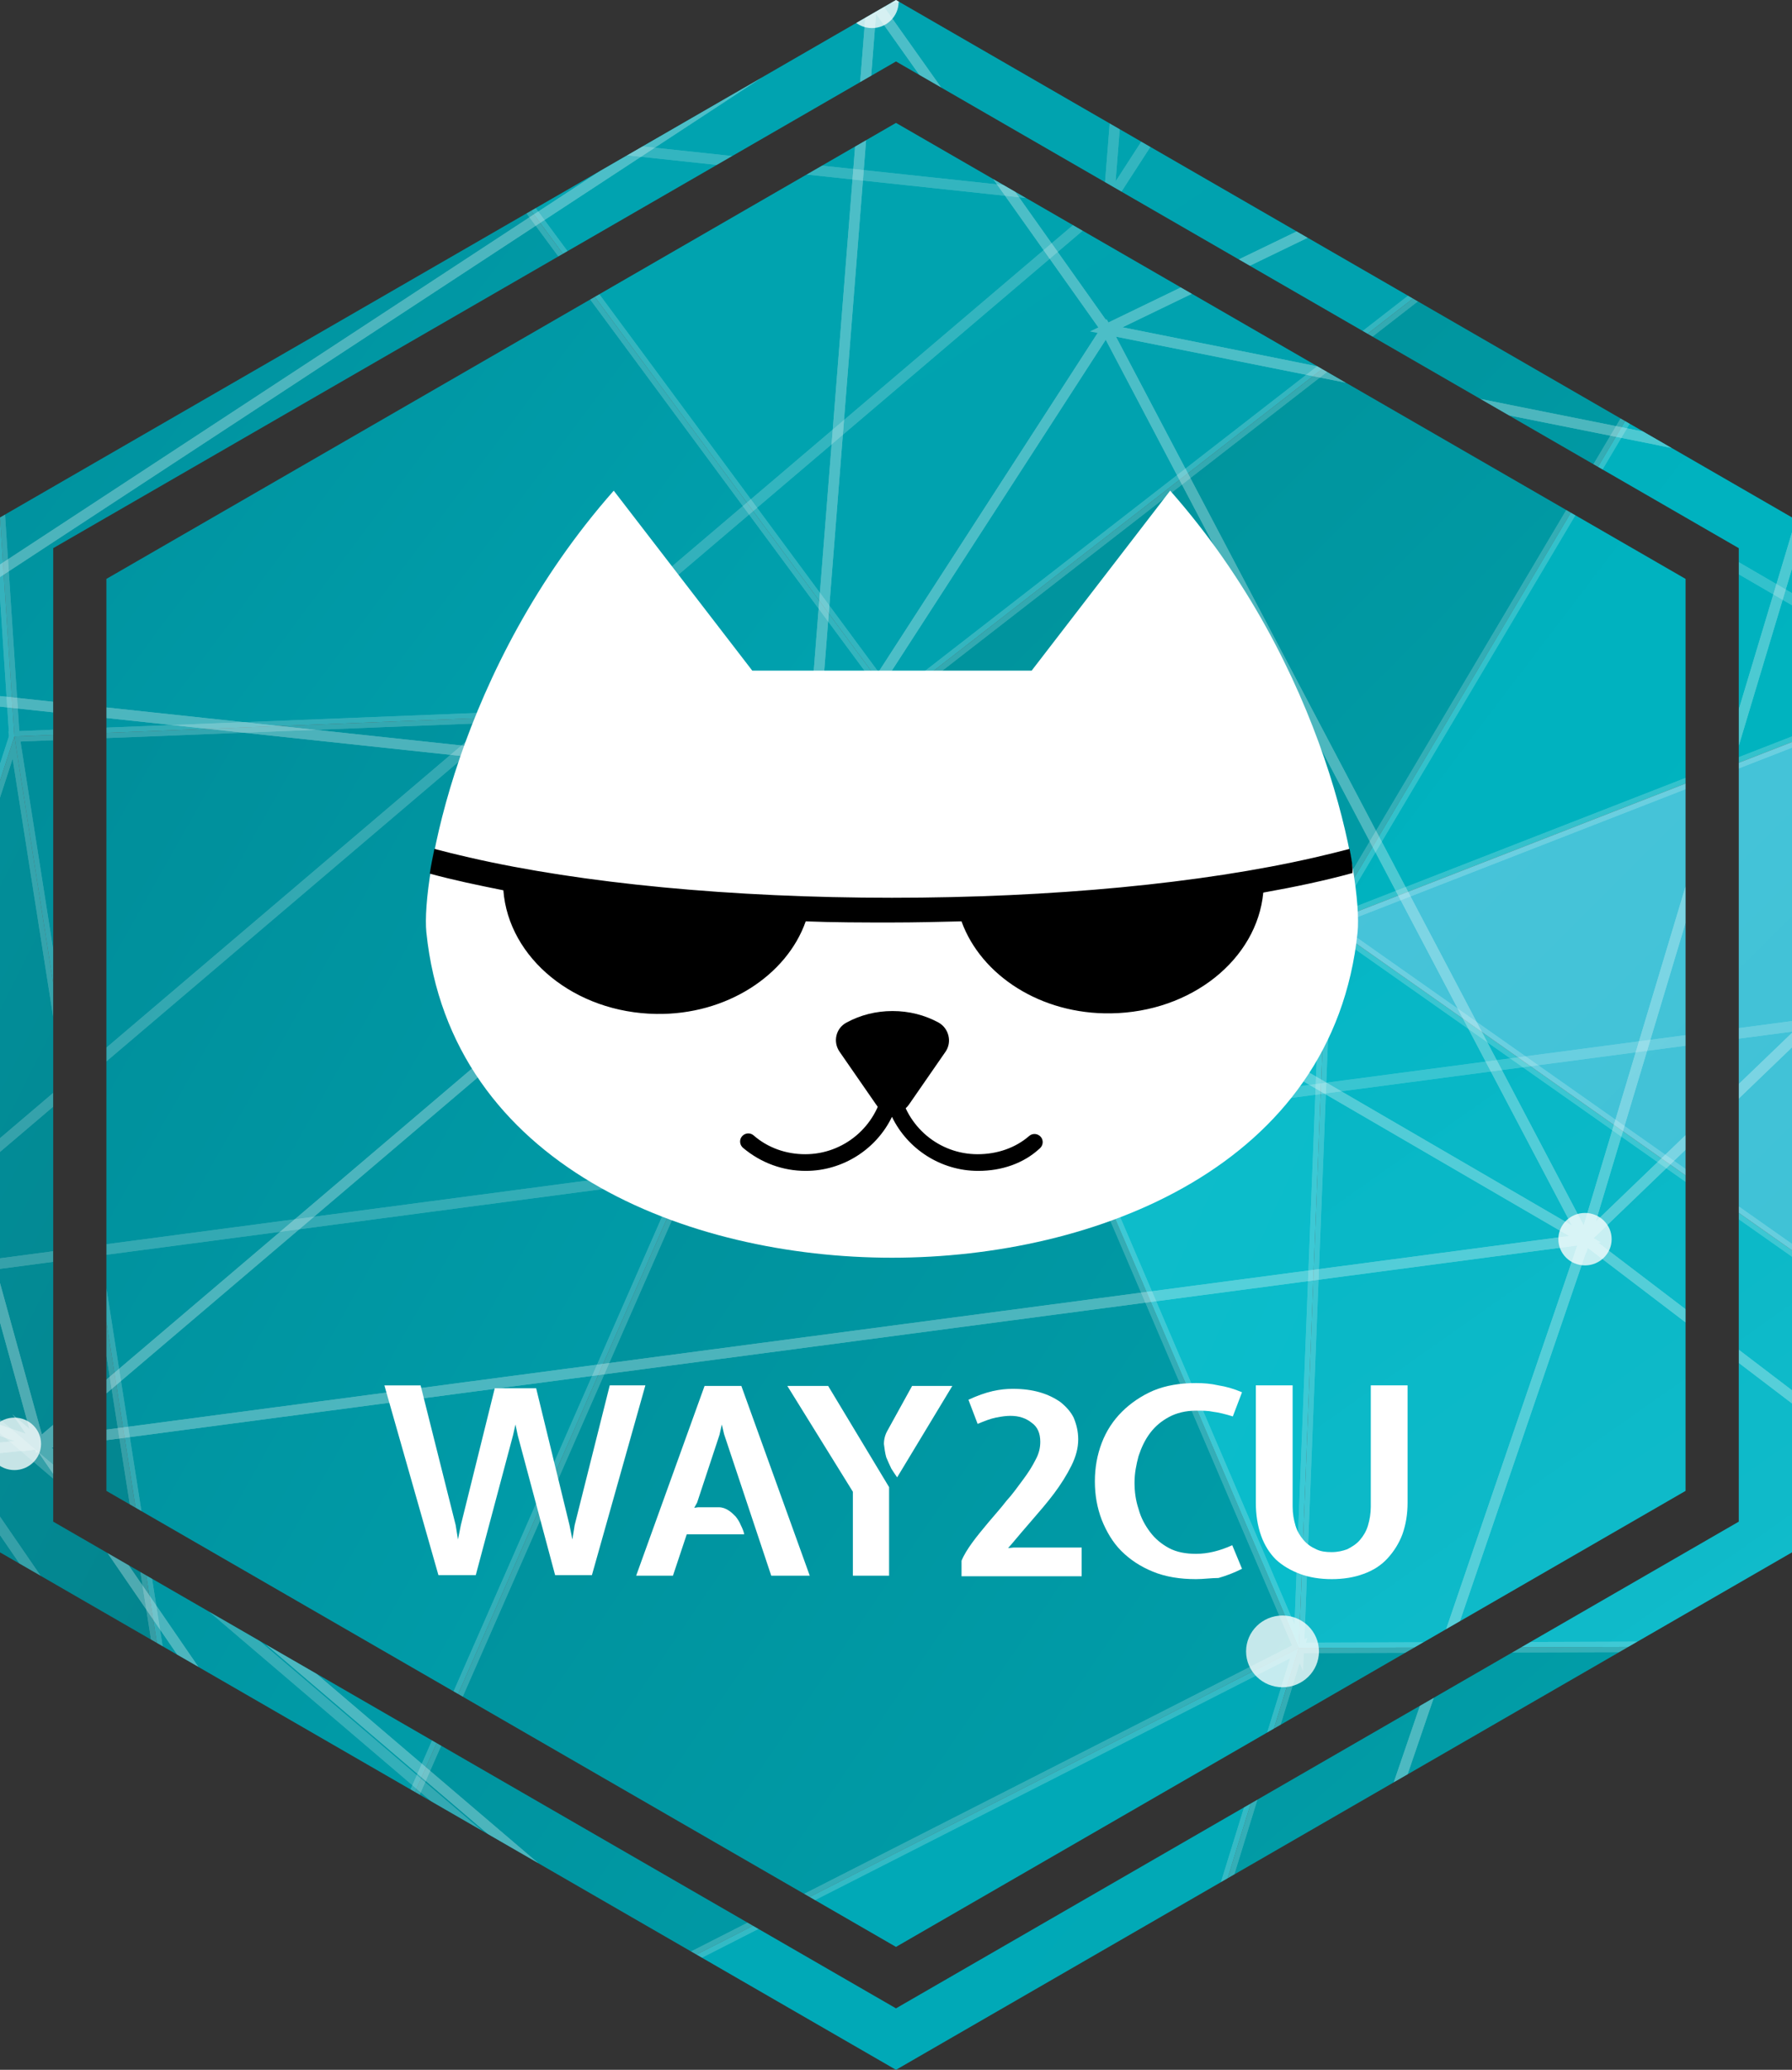 <?xml version="1.0" encoding="iso-8859-1"?>
<!-- Generator: Adobe Illustrator 18.0.0, SVG Export Plug-In . SVG Version: 6.00 Build 0)  -->
<!DOCTYPE svg PUBLIC "-//W3C//DTD SVG 1.1//EN" "http://www.w3.org/Graphics/SVG/1.1/DTD/svg11.dtd">
<svg version="1.1" id="Layer_1" xmlns="http://www.w3.org/2000/svg" xmlns:xlink="http://www.w3.org/1999/xlink" x="0px" y="0px"
	 width="239.109px" height="276.099px" viewBox="0 0 239.109 276.099" style="enable-background:new 0 0 239.109 276.099;"
	 xml:space="preserve">
<rect x="0" y="0" width="239.109" height="276.099" fill="#333333" stroke="none"/>
<g>
	<defs>
		<path id="SVGID_78_" d="M119.553,0L0,69.023v138.052l119.553,69.024l119.556-69.024V69.023L119.553,0z M232.009,202.976
			L119.553,267.9L7.099,202.976V73.122L119.553,8.198l112.455,64.925V202.976z M224.909,198.875l-105.355,60.827L14.198,198.875
			V77.221l105.355-60.827l105.355,60.827V198.875z"/>
	</defs>
	<clipPath id="SVGID_1_">
		<use xlink:href="#SVGID_78_"  style="overflow:visible;"/>
	</clipPath>
	<g style="clip-path:url(#SVGID_1_);">
		<defs>
			<rect id="SVGID_80_" x="-78.57" y="-276.515" width="837.5" height="829.13"/>
		</defs>
		<clipPath id="SVGID_2_">
			<use xlink:href="#SVGID_80_"  style="overflow:visible;"/>
		</clipPath>
		<g style="clip-path:url(#SVGID_2_);">
			
				<linearGradient id="SVGID_3_" gradientUnits="userSpaceOnUse" x1="-19.244" y1="423.671" x2="-18.822" y2="423.249" gradientTransform="matrix(637 0 0 -414 12255.221 175314.141)">
				<stop  offset="0" style="stop-color:#00A5B1"/>
				<stop  offset="1" style="stop-color:#00A1AE"/>
			</linearGradient>
			<polygon style="fill:url(#SVGID_3_);" points="119.274,93.601 258.999,-14.886 -9.898,-81.161 			"/>
			
				<linearGradient id="SVGID_4_" gradientUnits="userSpaceOnUse" x1="-19.335" y1="425.372" x2="-18.913" y2="424.95" gradientTransform="matrix(397 0 0 -321 7607.003 136853.828)">
				<stop  offset="0" style="stop-color:#047F88"/>
				<stop  offset="1" style="stop-color:#017D88"/>
			</linearGradient>
			<polygon style="fill:url(#SVGID_4_);" points="-46.623,427.084 32.315,291.58 120.962,389.092 			"/>
			
				<linearGradient id="SVGID_5_" gradientUnits="userSpaceOnUse" x1="-19.618" y1="423.551" x2="-19.195" y2="423.129" gradientTransform="matrix(306 0 0 -425 5964.6 179967.625)">
				<stop  offset="0" style="stop-color:#008591"/>
				<stop  offset="1" style="stop-color:#00A3B0"/>
			</linearGradient>
			<polygon style="fill:url(#SVGID_5_);" points="-9.898,-81.161 119.274,93.601 1.922,98.244 			"/>
			
				<linearGradient id="SVGID_6_" gradientUnits="userSpaceOnUse" x1="-19.609" y1="424.125" x2="-19.186" y2="423.702" gradientTransform="matrix(278 0 0 -469 5460.73 198995.266)">
				<stop  offset="0" style="stop-color:#008D99"/>
				<stop  offset="1" style="stop-color:#00A5B2"/>
			</linearGradient>
			<polygon style="fill:url(#SVGID_6_);" points="32.315,291.58 119.274,93.601 1.922,98.244 			"/>
			
				<linearGradient id="SVGID_7_" gradientUnits="userSpaceOnUse" x1="-20.189" y1="423.242" x2="-19.767" y2="422.82" gradientTransform="matrix(420 0 0 -439 8708.11 185607.922)">
				<stop  offset="0" style="stop-color:#009AA5"/>
				<stop  offset="1" style="stop-color:#29BFD1"/>
			</linearGradient>
			<polygon style="fill:url(#SVGID_7_);" points="233.671,-200.201 258.999,-14.886 410.966,-153.767 			"/>
			
				<linearGradient id="SVGID_8_" gradientUnits="userSpaceOnUse" x1="-21.941" y1="423.27" x2="-21.519" y2="422.847" gradientTransform="matrix(249 0 0 -296 5878.345 125060.688)">
				<stop  offset="0" style="stop-color:#38C1D8"/>
				<stop  offset="1" style="stop-color:#10BDCF"/>
			</linearGradient>
			<polygon style="fill:url(#SVGID_8_);" points="410.966,-153.767 516.075,-222.152 427.428,-97.201 			"/>
			
				<linearGradient id="SVGID_9_" gradientUnits="userSpaceOnUse" x1="-20.336" y1="423.506" x2="-19.914" y2="423.084" gradientTransform="matrix(399 0 0 -329 8369.013 139183.188)">
				<stop  offset="0" style="stop-color:#00A6B4"/>
				<stop  offset="1" style="stop-color:#2CBFD1"/>
			</linearGradient>
			<polygon style="fill:url(#SVGID_9_);" points="258.999,-14.886 410.966,-153.767 427.428,-97.201 			"/>
			
				<linearGradient id="SVGID_10_" gradientUnits="userSpaceOnUse" x1="-22.608" y1="428.575" x2="-22.186" y2="428.152" gradientTransform="matrix(182 0 0 -174 4467.177 75008.047)">
				<stop  offset="0" style="stop-color:#008B96"/>
				<stop  offset="1" style="stop-color:#008C98"/>
			</linearGradient>
			<polygon style="fill:url(#SVGID_10_);" points="352.711,435.949 403.368,509.399 429.54,484.916 			"/>
			
				<linearGradient id="SVGID_11_" gradientUnits="userSpaceOnUse" x1="-20.37" y1="425.522" x2="-19.948" y2="425.1" gradientTransform="matrix(468 0 0 -341 9902.574 145431.734)">
				<stop  offset="0" style="stop-color:#00919D"/>
				<stop  offset="1" style="stop-color:#008C98"/>
			</linearGradient>
			<polygon style="fill:url(#SVGID_11_);" points="352.711,435.949 550.268,340.97 429.54,484.916 			"/>
			
				<linearGradient id="SVGID_12_" gradientUnits="userSpaceOnUse" x1="-20.889" y1="423.068" x2="-20.467" y2="422.646" gradientTransform="matrix(358 0 0 -255 7840.832 107622.586)">
				<stop  offset="0" style="stop-color:#3AC1D4"/>
				<stop  offset="1" style="stop-color:#00A0AD"/>
			</linearGradient>
			<polygon style="fill:url(#SVGID_12_);" points="410.966,-153.767 516.075,-222.152 364.953,-261.41 			"/>
			
				<linearGradient id="SVGID_13_" gradientUnits="userSpaceOnUse" x1="-20.159" y1="423.093" x2="-19.737" y2="422.671" gradientTransform="matrix(420 0 0 -255 8708.11 107622.586)">
				<stop  offset="0" style="stop-color:#008791"/>
				<stop  offset="1" style="stop-color:#00A1B0"/>
			</linearGradient>
			<polygon style="fill:url(#SVGID_13_);" points="233.671,-200.201 410.966,-153.767 364.953,-261.41 			"/>
			
				<linearGradient id="SVGID_14_" gradientUnits="userSpaceOnUse" x1="-19.695" y1="424.057" x2="-19.272" y2="423.635" gradientTransform="matrix(334 0 0 -469 6596.73 198995.266)">
				<stop  offset="0" style="stop-color:#008994"/>
				<stop  offset="1" style="stop-color:#00A1AD"/>
			</linearGradient>
			<polygon style="fill:url(#SVGID_14_);" points="32.315,291.58 119.274,93.601 173.306,219.818 			"/>
			
				<linearGradient id="SVGID_15_" gradientUnits="userSpaceOnUse" x1="-19.593" y1="424.768" x2="-19.171" y2="424.346" gradientTransform="matrix(334 0 0 -401 6596.73 170527.547)">
				<stop  offset="0" style="stop-color:#00AAB8"/>
				<stop  offset="1" style="stop-color:#01A8B5"/>
			</linearGradient>
			<polygon style="fill:url(#SVGID_15_);" points="32.315,291.58 120.962,389.092 173.306,219.818 			"/>
			
				<linearGradient id="SVGID_16_" gradientUnits="userSpaceOnUse" x1="-19.084" y1="423.168" x2="-18.662" y2="422.745" gradientTransform="matrix(924 0 0 -145 17672.986 61087.734)">
				<stop  offset="0" style="stop-color:#02828B"/>
				<stop  offset="1" style="stop-color:#057C85"/>
			</linearGradient>
			<polygon style="fill:url(#SVGID_16_);" points="233.671,-200.201 364.953,-261.41 -25.095,-247.479 			"/>
			
				<linearGradient id="SVGID_17_" gradientUnits="userSpaceOnUse" x1="-19.608" y1="423.313" x2="-19.186" y2="422.89" gradientTransform="matrix(151 0 0 -888 2896.036 375837.844)">
				<stop  offset="0" style="stop-color:#009AA6"/>
				<stop  offset="1" style="stop-color:#01A1AE"/>
			</linearGradient>
			<polygon style="fill:url(#SVGID_17_);" points="-9.898,-81.161 1.922,98.244 -61.82,293.691 			"/>
			
				<linearGradient id="SVGID_18_" gradientUnits="userSpaceOnUse" x1="-19.433" y1="424.091" x2="-19.011" y2="423.668" gradientTransform="matrix(223 0 0 -463 4264.227 196468)">
				<stop  offset="0" style="stop-color:#0196A2"/>
				<stop  offset="1" style="stop-color:#047F88"/>
			</linearGradient>
			<polygon style="fill:url(#SVGID_18_);" points="1.922,98.244 32.315,291.58 -61.82,293.691 			"/>
			
				<linearGradient id="SVGID_19_" gradientUnits="userSpaceOnUse" x1="-19.382" y1="425.445" x2="-18.96" y2="425.022" gradientTransform="matrix(223 0 0 -321 4264.227 136853.828)">
				<stop  offset="0" style="stop-color:#017E85"/>
				<stop  offset="1" style="stop-color:#017F88"/>
			</linearGradient>
			<polygon style="fill:url(#SVGID_19_);" points="-46.623,427.084 32.315,291.58 -61.82,293.691 			"/>
			
				<linearGradient id="SVGID_20_" gradientUnits="userSpaceOnUse" x1="-20.517" y1="423.179" x2="-20.095" y2="422.757" gradientTransform="matrix(519 0 0 -331 11048.791 139867.281)">
				<stop  offset="0" style="stop-color:#22BED1"/>
				<stop  offset="1" style="stop-color:#06B5C4"/>
			</linearGradient>
			<polygon style="fill:url(#SVGID_20_);" points="427.428,-97.201 516.075,-222.152 646.514,-82.427 			"/>
			
				<linearGradient id="SVGID_21_" gradientUnits="userSpaceOnUse" x1="-22.78" y1="428.512" x2="-22.358" y2="428.09" gradientTransform="matrix(169 0 0 -174 4171.118 75008.047)">
				<stop  offset="0" style="stop-color:#017B85"/>
				<stop  offset="1" style="stop-color:#03727B"/>
			</linearGradient>
			<polygon style="fill:url(#SVGID_21_);" points="352.711,435.949 403.368,509.399 332.027,501.379 			"/>
			
				<linearGradient id="SVGID_22_" gradientUnits="userSpaceOnUse" x1="-19.569" y1="426.474" x2="-19.147" y2="426.052" gradientTransform="matrix(549 0 0 -266 10892.931 113817.328)">
				<stop  offset="0" style="stop-color:#02828D"/>
				<stop  offset="1" style="stop-color:#017B85"/>
			</linearGradient>
			<polygon style="fill:url(#SVGID_22_);" points="120.962,389.092 352.711,435.949 332.027,501.379 			"/>
			
				<linearGradient id="SVGID_23_" gradientUnits="userSpaceOnUse" x1="-20.31" y1="424.909" x2="-19.888" y2="424.487" gradientTransform="matrix(597 0 0 -439 12536.034 186889.922)">
				<stop  offset="0" style="stop-color:#02828D"/>
				<stop  offset="1" style="stop-color:#017B85"/>
			</linearGradient>
			<polygon style="fill:url(#SVGID_23_);" points="429.54,484.916 550.268,340.97 681.551,526.284 			"/>
			
				<linearGradient id="SVGID_24_" gradientUnits="userSpaceOnUse" x1="-23.418" y1="423.837" x2="-22.996" y2="423.415" gradientTransform="matrix(239 0 0 -324 6246.301 137236.969)">
				<stop  offset="0" style="stop-color:#29BFD1"/>
				<stop  offset="1" style="stop-color:#00A6B4"/>
			</linearGradient>
			<polygon style="fill:url(#SVGID_24_);" points="646.514,-82.427 677.752,54.343 747.403,-55.833 			"/>
			
				<linearGradient id="SVGID_25_" gradientUnits="userSpaceOnUse" x1="-19.689" y1="422.973" x2="-19.267" y2="422.551" gradientTransform="matrix(930 0 0 -131 18711.014 55127.094)">
				<stop  offset="0" style="stop-color:#057C85"/>
				<stop  offset="1" style="stop-color:#008A95"/>
			</linearGradient>
			<polygon style="fill:url(#SVGID_25_);" points="734.632,-276.515 364.953,-261.41 516.075,-222.152 753.448,-276.515 			"/>
			
				<linearGradient id="SVGID_26_" gradientUnits="userSpaceOnUse" x1="-20.486" y1="423.07" x2="-20.063" y2="422.648" gradientTransform="matrix(572 0 0 -462 12265.928 195154.953)">
				<stop  offset="0" style="stop-color:#16BDCC"/>
				<stop  offset="1" style="stop-color:#00B2C3"/>
			</linearGradient>
			<polygon style="fill:url(#SVGID_26_);" points="753.448,-276.515 516.075,-222.152 646.514,-82.427 757.001,-276.515 			"/>
			
				<linearGradient id="SVGID_27_" gradientUnits="userSpaceOnUse" x1="-23.014" y1="423.03" x2="-22.592" y2="422.608" gradientTransform="matrix(263 0 0 -525 6702.41 221806.812)">
				<stop  offset="0" style="stop-color:#00B4C4"/>
				<stop  offset="1" style="stop-color:#0097A2"/>
			</linearGradient>
			<polygon style="fill:url(#SVGID_27_);" points="757.001,-276.515 646.514,-82.427 747.403,-55.833 757.492,-276.515 			"/>
			
				<linearGradient id="SVGID_28_" gradientUnits="userSpaceOnUse" x1="-68.76" y1="423.118" x2="-68.338" y2="422.695" gradientTransform="matrix(24 0 0 -1979 2399.513 836918.812)">
				<stop  offset="0" style="stop-color:#009BA8"/>
				<stop  offset="1" style="stop-color:#00858F"/>
			</linearGradient>
			<polygon style="fill:url(#SVGID_28_);" points="757.492,-276.515 747.403,-55.833 757.445,552.615 757.534,552.615 
				757.534,-276.515 			"/>
			
				<linearGradient id="SVGID_29_" gradientUnits="userSpaceOnUse" x1="-19.91" y1="424.24" x2="-19.488" y2="423.818" gradientTransform="matrix(76 0 0 -617 1430.706 262080.078)">
				<stop  offset="0" style="stop-color:#017E85"/>
				<stop  offset="1" style="stop-color:#01818B"/>
			</linearGradient>
			<polygon style="fill:url(#SVGID_29_);" points="-78.319,552.615 -46.623,427.084 -61.82,293.691 -78.606,552.615 			"/>
			
				<linearGradient id="SVGID_30_" gradientUnits="userSpaceOnUse" x1="-19.124" y1="425.29" x2="-18.702" y2="424.868" gradientTransform="matrix(973 0 0 -391 18477.205 166697.984)">
				<stop  offset="0" style="stop-color:#01737C"/>
				<stop  offset="1" style="stop-color:#017079"/>
			</linearGradient>
			<polygon style="fill:url(#SVGID_30_);" points="-66.789,552.615 332.027,501.379 120.962,389.092 -76.853,552.615 			"/>
			
				<linearGradient id="SVGID_31_" gradientUnits="userSpaceOnUse" x1="-19.142" y1="425.344" x2="-18.719" y2="424.922" gradientTransform="matrix(473 0 0 -391 8975.587 166697.984)">
				<stop  offset="0" style="stop-color:#017E85"/>
				<stop  offset="1" style="stop-color:#00828A"/>
			</linearGradient>
			<polygon style="fill:url(#SVGID_31_);" points="-76.853,552.615 120.962,389.092 -46.623,427.084 -78.319,552.615 			"/>
			
				<linearGradient id="SVGID_32_" gradientUnits="userSpaceOnUse" x1="-30.657" y1="429.142" x2="-30.235" y2="428.72" gradientTransform="matrix(62 0 0 -170 2306.684 73431.867)">
				<stop  offset="0" style="stop-color:#00A5B2"/>
				<stop  offset="1" style="stop-color:#00A1AE"/>
			</linearGradient>
			<polygon style="fill:url(#SVGID_32_);" points="414.008,552.615 429.54,484.916 403.368,509.399 412.242,552.615 			"/>
			
				<linearGradient id="SVGID_33_" gradientUnits="userSpaceOnUse" x1="-20.22" y1="429.045" x2="-19.798" y2="428.623" gradientTransform="matrix(636 0 0 -170 13238.216 73431.867)">
				<stop  offset="0" style="stop-color:#008C96"/>
				<stop  offset="1" style="stop-color:#008C96"/>
			</linearGradient>
			<polygon style="fill:url(#SVGID_33_);" points="448.97,552.615 681.551,526.284 429.54,484.916 414.008,552.615 			"/>
			
				<linearGradient id="SVGID_34_" gradientUnits="userSpaceOnUse" x1="-19.903" y1="437.529" x2="-19.481" y2="437.107" gradientTransform="matrix(816 0 0 -75 16658.504 33340.566)">
				<stop  offset="0" style="stop-color:#006F76"/>
				<stop  offset="1" style="stop-color:#0095A0"/>
			</linearGradient>
			<polygon style="fill:url(#SVGID_34_);" points="744.742,552.615 681.551,526.284 448.97,552.615 			"/>
			
				<linearGradient id="SVGID_35_" gradientUnits="userSpaceOnUse" x1="-19.067" y1="431.067" x2="-18.645" y2="430.645" gradientTransform="matrix(1165 0 0 -131 22125.949 56972.094)">
				<stop  offset="0" style="stop-color:#008590"/>
				<stop  offset="1" style="stop-color:#01818B"/>
			</linearGradient>
			<polygon style="fill:url(#SVGID_35_);" points="407.12,552.615 332.027,501.379 -66.789,552.615 			"/>
			
				<linearGradient id="SVGID_36_" gradientUnits="userSpaceOnUse" x1="-22.194" y1="431.152" x2="-21.772" y2="430.73" gradientTransform="matrix(192 0 0 -131 4608.222 56972.094)">
				<stop  offset="0" style="stop-color:#006E77"/>
				<stop  offset="1" style="stop-color:#009EAA"/>
			</linearGradient>
			<polygon style="fill:url(#SVGID_36_);" points="412.242,552.615 403.368,509.399 332.027,501.379 407.12,552.615 			"/>
			
				<linearGradient id="SVGID_37_" gradientUnits="userSpaceOnUse" x1="-19.002" y1="422.673" x2="-18.58" y2="422.25" gradientTransform="matrix(1984 0 0 -44 37686.57 18316.135)">
				<stop  offset="0" style="stop-color:#008088"/>
				<stop  offset="1" style="stop-color:#00828C"/>
			</linearGradient>
			<polygon style="fill:url(#SVGID_37_);" points="3.113,-276.515 364.953,-261.41 734.632,-276.515 			"/>
			
				<linearGradient id="SVGID_38_" gradientUnits="userSpaceOnUse" x1="-19.111" y1="422.766" x2="-18.689" y2="422.344" gradientTransform="matrix(1054 0 0 -77 20013.562 32276.656)">
				<stop  offset="0" style="stop-color:#017E85"/>
				<stop  offset="1" style="stop-color:#00828C"/>
			</linearGradient>
			<polygon style="fill:url(#SVGID_38_);" points="-74.116,-276.515 -25.095,-247.479 364.953,-261.41 3.113,-276.515 			"/>
			
				<linearGradient id="SVGID_39_" gradientUnits="userSpaceOnUse" x1="-19.32" y1="423.072" x2="-18.898" y2="422.65" gradientTransform="matrix(166 0 0 -471 3138.104 198956.359)">
				<stop  offset="0" style="stop-color:#01737C"/>
				<stop  offset="1" style="stop-color:#017F88"/>
			</linearGradient>
			<polygon style="fill:url(#SVGID_39_);" points="-74.116,-276.515 -78.749,-276.515 -9.898,-81.161 -25.095,-247.479 			"/>
			
				<linearGradient id="SVGID_40_" gradientUnits="userSpaceOnUse" x1="-20.543" y1="422.973" x2="-20.121" y2="422.551" gradientTransform="matrix(43 0 0 -1976 800.587 835643.688)">
				<stop  offset="0" style="stop-color:#00858F"/>
				<stop  offset="1" style="stop-color:#02828B"/>
			</linearGradient>
			<polygon style="fill:url(#SVGID_40_);" points="-79.966,-276.515 -78.707,552.615 -78.606,552.615 -61.82,293.691 
				-79.862,-276.515 			"/>
			
				<linearGradient id="SVGID_41_" gradientUnits="userSpaceOnUse" x1="-19.395" y1="423.097" x2="-18.973" y2="422.675" gradientTransform="matrix(166 0 0 -1359 3138.104 574721.75)">
				<stop  offset="0" style="stop-color:#037D84"/>
				<stop  offset="1" style="stop-color:#02848E"/>
			</linearGradient>
			<polygon style="fill:url(#SVGID_41_);" points="-79.862,-276.515 -61.82,293.691 -9.898,-81.161 -78.749,-276.515 			"/>
			
				<linearGradient id="SVGID_42_" gradientUnits="userSpaceOnUse" x1="-19.565" y1="423.091" x2="-19.143" y2="422.669" gradientTransform="matrix(257 0 0 -394 4997.382 166459.125)">
				<stop  offset="0" style="stop-color:#008792"/>
				<stop  offset="1" style="stop-color:#00858E"/>
			</linearGradient>
			<polygon style="fill:url(#SVGID_42_);" points="-25.095,-247.479 -9.898,-81.161 83.392,-188.804 			"/>
			
				<linearGradient id="SVGID_43_" gradientUnits="userSpaceOnUse" x1="-19.271" y1="423.196" x2="-18.849" y2="422.774" gradientTransform="matrix(613 0 0 -139 11763.108 58582.465)">
				<stop  offset="0" style="stop-color:#017B85"/>
				<stop  offset="1" style="stop-color:#057C85"/>
			</linearGradient>
			<polygon style="fill:url(#SVGID_43_);" points="-25.095,-247.479 233.671,-200.201 83.392,-188.804 			"/>
			
				<linearGradient id="SVGID_44_" gradientUnits="userSpaceOnUse" x1="-19.283" y1="423.277" x2="-18.861" y2="422.855" gradientTransform="matrix(637 0 0 -412 12255.221 174213.047)">
				<stop  offset="0" style="stop-color:#038890"/>
				<stop  offset="1" style="stop-color:#0095A0"/>
			</linearGradient>
			<polygon style="fill:url(#SVGID_44_);" points="-9.898,-81.161 258.999,-14.886 83.392,-188.804 			"/>
			
				<linearGradient id="SVGID_45_" gradientUnits="userSpaceOnUse" x1="-19.61" y1="423.337" x2="-19.188" y2="422.915" gradientTransform="matrix(416 0 0 -439 8276.092 185607.922)">
				<stop  offset="0" style="stop-color:#00909A"/>
				<stop  offset="1" style="stop-color:#0299A5"/>
			</linearGradient>
			<polygon style="fill:url(#SVGID_45_);" points="233.671,-200.201 258.999,-14.886 83.392,-188.804 			"/>
			
				<linearGradient id="SVGID_46_" gradientUnits="userSpaceOnUse" x1="-22.17" y1="424.1" x2="-21.748" y2="423.678" gradientTransform="matrix(299 0 0 -489 7158.567 207553.188)">
				<stop  offset="0" style="stop-color:#008C98"/>
				<stop  offset="1" style="stop-color:#009AA5"/>
			</linearGradient>
			<polygon style="fill:url(#SVGID_46_);" points="550.268,340.97 594.17,134.548 676.485,338.436 			"/>
			
				<linearGradient id="SVGID_47_" gradientUnits="userSpaceOnUse" x1="-21.882" y1="425.007" x2="-21.46" y2="424.585" gradientTransform="matrix(311 0 0 -445 7386.623 189422.188)">
				<stop  offset="0" style="stop-color:#00939D"/>
				<stop  offset="1" style="stop-color:#03787F"/>
			</linearGradient>
			<polygon style="fill:url(#SVGID_47_);" points="550.268,340.97 681.551,526.284 676.485,338.436 			"/>
			
				<linearGradient id="SVGID_48_" gradientUnits="userSpaceOnUse" x1="-23.91" y1="423.775" x2="-23.488" y2="423.353" gradientTransform="matrix(198 0 0 -673 5343.239 285204.125)">
				<stop  offset="0" style="stop-color:#00B4C2"/>
				<stop  offset="1" style="stop-color:#00858E"/>
			</linearGradient>
			<polygon style="fill:url(#SVGID_48_);" points="594.17,134.548 677.752,54.343 676.485,338.436 			"/>
			
				<linearGradient id="SVGID_49_" gradientUnits="userSpaceOnUse" x1="-25.546" y1="423.355" x2="-25.123" y2="422.933" gradientTransform="matrix(168 0 0 -934 4968.113 395357.938)">
				<stop  offset="0" style="stop-color:#008791"/>
				<stop  offset="1" style="stop-color:#008E98"/>
			</linearGradient>
			<polygon style="fill:url(#SVGID_49_);" points="677.752,54.343 747.403,-55.833 676.485,338.436 			"/>
			
				<linearGradient id="SVGID_50_" gradientUnits="userSpaceOnUse" x1="-24.811" y1="424.555" x2="-24.389" y2="424.133" gradientTransform="matrix(192 0 0 -520 5424.222 221150.578)">
				<stop  offset="0" style="stop-color:#006F76"/>
				<stop  offset="1" style="stop-color:#007E87"/>
			</linearGradient>
			<polygon style="fill:url(#SVGID_50_);" points="744.742,552.615 755.566,552.615 676.485,338.436 681.551,526.284 			"/>
			
				<linearGradient id="SVGID_51_" gradientUnits="userSpaceOnUse" x1="-24.703" y1="423.269" x2="-24.281" y2="422.847" gradientTransform="matrix(192 0 0 -1454 5424.222 615342.062)">
				<stop  offset="0" style="stop-color:#0097A2"/>
				<stop  offset="1" style="stop-color:#047F88"/>
			</linearGradient>
			<polygon style="fill:url(#SVGID_51_);" points="757.445,552.615 747.403,-55.833 676.485,338.436 755.566,552.615 			"/>
			
				<linearGradient id="SVGID_52_" gradientUnits="userSpaceOnUse" x1="-19.616" y1="424.348" x2="-19.194" y2="423.926" gradientTransform="matrix(549 0 0 -513 10892.931 217907.266)">
				<stop  offset="0" style="stop-color:#007E86"/>
				<stop  offset="1" style="stop-color:#009FAD"/>
			</linearGradient>
			<polygon style="fill:url(#SVGID_52_);" points="120.962,389.092 352.711,435.949 313.876,219.397 			"/>
			
				<linearGradient id="SVGID_53_" gradientUnits="userSpaceOnUse" x1="-19.745" y1="424.702" x2="-19.323" y2="424.28" gradientTransform="matrix(457 0 0 -402 9144.522 170949.594)">
				<stop  offset="0" style="stop-color:#00939D"/>
				<stop  offset="1" style="stop-color:#03B9C6"/>
			</linearGradient>
			<polygon style="fill:url(#SVGID_53_);" points="120.962,389.092 173.306,219.818 313.876,219.397 			"/>
			
				<linearGradient id="SVGID_54_" gradientUnits="userSpaceOnUse" x1="-21.272" y1="424.525" x2="-20.85" y2="424.103" gradientTransform="matrix(236 0 0 -228 5271.287 96784.617)">
				<stop  offset="0" style="stop-color:#36C0D3"/>
				<stop  offset="1" style="stop-color:#42C2D5"/>
			</linearGradient>
			<polygon style="fill:url(#SVGID_54_);" points="258.999,-14.886 284.326,81.359 358.622,40.413 			"/>
			
				<linearGradient id="SVGID_55_" gradientUnits="userSpaceOnUse" x1="-22.156" y1="424.08" x2="-21.734" y2="423.658" gradientTransform="matrix(176 0 0 -424 4191.149 179832.578)">
				<stop  offset="0" style="stop-color:#4AC4DA"/>
				<stop  offset="1" style="stop-color:#49C3D8"/>
			</linearGradient>
			<polygon style="fill:url(#SVGID_55_);" points="284.326,81.359 313.876,219.397 358.622,40.413 			"/>
			
				<linearGradient id="SVGID_56_" gradientUnits="userSpaceOnUse" x1="-20.448" y1="424.507" x2="-20.026" y2="424.085" gradientTransform="matrix(468 0 0 -462 9902.574 196382.953)">
				<stop  offset="0" style="stop-color:#00A7B5"/>
				<stop  offset="1" style="stop-color:#00ADB9"/>
			</linearGradient>
			<polygon style="fill:url(#SVGID_56_);" points="352.711,435.949 550.268,340.97 470.064,240.924 			"/>
			
				<linearGradient id="SVGID_57_" gradientUnits="userSpaceOnUse" x1="-20.494" y1="423.957" x2="-20.072" y2="423.535" gradientTransform="matrix(438 0 0 -475 9346.435 201407.547)">
				<stop  offset="0" style="stop-color:#46C3D6"/>
				<stop  offset="1" style="stop-color:#65CAE3"/>
			</linearGradient>
			<polygon style="fill:url(#SVGID_57_);" points="358.622,40.413 543.515,111.753 470.064,240.924 			"/>
			
				<linearGradient id="SVGID_58_" gradientUnits="userSpaceOnUse" x1="-21.799" y1="424.721" x2="-21.377" y2="424.299" gradientTransform="matrix(294 0 0 -306 6873.554 130082.141)">
				<stop  offset="0" style="stop-color:#68CBE3"/>
				<stop  offset="1" style="stop-color:#23BECC"/>
			</linearGradient>
			<polygon style="fill:url(#SVGID_58_);" points="543.515,111.753 594.17,134.548 470.064,240.924 			"/>
			
				<linearGradient id="SVGID_59_" gradientUnits="userSpaceOnUse" x1="-21.729" y1="424.22" x2="-21.307" y2="423.798" gradientTransform="matrix(294 0 0 -489 6873.554 207553.188)">
				<stop  offset="0" style="stop-color:#009EAA"/>
				<stop  offset="1" style="stop-color:#04BCC8"/>
			</linearGradient>
			<polygon style="fill:url(#SVGID_59_);" points="550.268,340.97 594.17,134.548 470.064,240.924 			"/>
			
				<linearGradient id="SVGID_60_" gradientUnits="userSpaceOnUse" x1="-20.617" y1="424.359" x2="-20.195" y2="423.937" gradientTransform="matrix(370 0 0 -513 7947.888 217907.266)">
				<stop  offset="0" style="stop-color:#23BECC"/>
				<stop  offset="1" style="stop-color:#01AAB6"/>
			</linearGradient>
			<polygon style="fill:url(#SVGID_60_);" points="313.876,219.397 352.711,435.949 470.064,240.924 			"/>
			
				<linearGradient id="SVGID_61_" gradientUnits="userSpaceOnUse" x1="-20.696" y1="423.867" x2="-20.274" y2="423.445" gradientTransform="matrix(370 0 0 -475 7947.888 201407.547)">
				<stop  offset="0" style="stop-color:#29BECE"/>
				<stop  offset="1" style="stop-color:#23BECC"/>
			</linearGradient>
			<polygon style="fill:url(#SVGID_61_);" points="313.876,219.397 358.622,40.413 470.064,240.924 			"/>
			
				<linearGradient id="SVGID_62_" gradientUnits="userSpaceOnUse" x1="-21.384" y1="424.77" x2="-20.962" y2="424.348" gradientTransform="matrix(137 0 0 -299 3058.983 127077.828)">
				<stop  offset="0" style="stop-color:#14BCC9"/>
				<stop  offset="1" style="stop-color:#08BCCB"/>
			</linearGradient>
			<polygon style="fill:url(#SVGID_62_);" points="119.274,93.601 173.306,219.818 177.105,123.15 			"/>
			
				<linearGradient id="SVGID_63_" gradientUnits="userSpaceOnUse" x1="-19.997" y1="424.123" x2="-19.575" y2="423.701" gradientTransform="matrix(331 0 0 -327 6745.716 138666.094)">
				<stop  offset="0" style="stop-color:#008B93"/>
				<stop  offset="1" style="stop-color:#00A1AD"/>
			</linearGradient>
			<polygon style="fill:url(#SVGID_63_);" points="119.274,93.601 258.999,-14.886 177.105,123.15 			"/>
			
				<linearGradient id="SVGID_64_" gradientUnits="userSpaceOnUse" x1="-20.338" y1="425.275" x2="-19.916" y2="424.853" gradientTransform="matrix(333 0 0 -229 6911.726 97534.664)">
				<stop  offset="0" style="stop-color:#05B6C5"/>
				<stop  offset="1" style="stop-color:#15BDCC"/>
			</linearGradient>
			<polygon style="fill:url(#SVGID_64_);" points="173.306,219.818 313.876,219.397 177.105,123.15 			"/>
			
				<linearGradient id="SVGID_65_" gradientUnits="userSpaceOnUse" x1="-20.664" y1="424.076" x2="-20.242" y2="423.654" gradientTransform="matrix(254 0 0 -327 5419.369 138666.094)">
				<stop  offset="0" style="stop-color:#00AEBC"/>
				<stop  offset="1" style="stop-color:#00B5C1"/>
			</linearGradient>
			<polygon style="fill:url(#SVGID_65_);" points="258.999,-14.886 284.326,81.359 177.105,123.15 			"/>
			
				<linearGradient id="SVGID_66_" gradientUnits="userSpaceOnUse" x1="-20.235" y1="424.555" x2="-19.813" y2="424.132" gradientTransform="matrix(324 0 0 -327 6749.684 138894.094)">
				<stop  offset="0" style="stop-color:#4AC4DA"/>
				<stop  offset="1" style="stop-color:#36C0D3"/>
			</linearGradient>
			<polygon style="fill:url(#SVGID_66_);" points="284.326,81.359 313.876,219.397 177.105,123.15 			"/>
			
				<linearGradient id="SVGID_67_" gradientUnits="userSpaceOnUse" x1="-20.532" y1="424.288" x2="-20.11" y2="423.865" gradientTransform="matrix(438 0 0 -283 9346.435 120069.109)">
				<stop  offset="0" style="stop-color:#43C2D5"/>
				<stop  offset="1" style="stop-color:#68CBE3"/>
			</linearGradient>
			<polygon style="fill:url(#SVGID_67_);" points="358.622,40.413 543.515,111.753 411.81,-7.71 			"/>
			
				<linearGradient id="SVGID_68_" gradientUnits="userSpaceOnUse" x1="-20.406" y1="425.734" x2="-19.984" y2="425.312" gradientTransform="matrix(362 0 0 -131 7665.851 55749.094)">
				<stop  offset="0" style="stop-color:#2FBFD1"/>
				<stop  offset="1" style="stop-color:#57C6DC"/>
			</linearGradient>
			<polygon style="fill:url(#SVGID_68_);" points="258.999,-14.886 358.622,40.413 411.81,-7.71 			"/>
			
				<linearGradient id="SVGID_69_" gradientUnits="userSpaceOnUse" x1="-20.317" y1="424.15" x2="-19.895" y2="423.728" gradientTransform="matrix(399 0 0 -212 8369.013 89820.898)">
				<stop  offset="0" style="stop-color:#02AEBC"/>
				<stop  offset="1" style="stop-color:#3DC2D7"/>
			</linearGradient>
			<polygon style="fill:url(#SVGID_69_);" points="258.999,-14.886 427.428,-97.201 411.81,-7.71 			"/>
			
				<linearGradient id="SVGID_70_" gradientUnits="userSpaceOnUse" x1="-21.399" y1="423.702" x2="-20.976" y2="423.28" gradientTransform="matrix(315 0 0 -326 7134.642 138048.047)">
				<stop  offset="0" style="stop-color:#51C5D9"/>
				<stop  offset="1" style="stop-color:#2ABFD0"/>
			</linearGradient>
			<polygon style="fill:url(#SVGID_70_);" points="411.81,-7.71 427.428,-97.201 544.781,40.413 			"/>
			
				<linearGradient id="SVGID_71_" gradientUnits="userSpaceOnUse" x1="-21.28" y1="424.362" x2="-20.858" y2="423.94" gradientTransform="matrix(315 0 0 -283 7134.642 120069.109)">
				<stop  offset="0" style="stop-color:#4FC5DA"/>
				<stop  offset="1" style="stop-color:#5EC8E0"/>
			</linearGradient>
			<polygon style="fill:url(#SVGID_71_);" points="411.81,-7.71 543.515,111.753 544.781,40.413 			"/>
			
				<linearGradient id="SVGID_72_" gradientUnits="userSpaceOnUse" x1="-20.42" y1="423.804" x2="-19.998" y2="423.382" gradientTransform="matrix(519 0 0 -326 11048.791 138048.047)">
				<stop  offset="0" style="stop-color:#40C2D9"/>
				<stop  offset="1" style="stop-color:#22BED1"/>
			</linearGradient>
			<polygon style="fill:url(#SVGID_72_);" points="427.428,-97.201 646.514,-82.427 544.781,40.413 			"/>
			
				<linearGradient id="SVGID_73_" gradientUnits="userSpaceOnUse" x1="-26.722" y1="424.855" x2="-26.3" y2="424.433" gradientTransform="matrix(120 0 0 -223 3740.843 94800.391)">
				<stop  offset="0" style="stop-color:#6BCBE3"/>
				<stop  offset="1" style="stop-color:#36C0D3"/>
			</linearGradient>
			<polygon style="fill:url(#SVGID_73_);" points="543.515,111.753 594.17,134.548 544.781,40.413 			"/>
			
				<linearGradient id="SVGID_74_" gradientUnits="userSpaceOnUse" x1="-21.897" y1="424.956" x2="-21.474" y2="424.534" gradientTransform="matrix(315 0 0 -223 7449.642 94800.391)">
				<stop  offset="0" style="stop-color:#39C1D3"/>
				<stop  offset="1" style="stop-color:#00ADB9"/>
			</linearGradient>
			<polygon style="fill:url(#SVGID_74_);" points="594.17,134.548 677.752,54.343 544.781,40.413 			"/>
			
				<linearGradient id="SVGID_75_" gradientUnits="userSpaceOnUse" x1="-21.934" y1="423.811" x2="-21.512" y2="423.389" gradientTransform="matrix(315 0 0 -324 7449.642 137236.969)">
				<stop  offset="0" style="stop-color:#04AFBE"/>
				<stop  offset="1" style="stop-color:#0099A5"/>
			</linearGradient>
			<polygon style="fill:url(#SVGID_75_);" points="646.514,-82.427 677.752,54.343 544.781,40.413 			"/>
		</g>
		<g style="opacity:0.2;clip-path:url(#SVGID_2_);">
			<polygon style="fill:none;stroke:#FFFFFF;stroke-width:1.396;stroke-miterlimit:10;" points="119.274,93.601 258.999,-14.886 
				-9.898,-81.161 			"/>
			<polygon style="fill:none;stroke:#FFFFFF;stroke-width:1.396;stroke-miterlimit:10;" points="-46.623,427.084 32.315,291.58 
				120.962,389.092 			"/>
			<polygon style="fill:none;stroke:#FFFFFF;stroke-width:1.396;stroke-miterlimit:10;" points="-9.898,-81.161 119.274,93.601 
				1.922,98.244 			"/>
			<polygon style="fill:none;stroke:#FFFFFF;stroke-width:1.396;stroke-miterlimit:10;" points="32.315,291.58 119.274,93.601 
				1.922,98.244 			"/>
			<polygon style="fill:none;stroke:#FFFFFF;stroke-width:1.396;stroke-miterlimit:10;" points="233.671,-200.201 258.999,-14.886 
				410.966,-153.767 			"/>
			<polygon style="fill:none;stroke:#FFFFFF;stroke-width:1.396;stroke-miterlimit:10;" points="410.966,-153.767 
				516.075,-222.152 427.428,-97.201 			"/>
			<polygon style="fill:none;stroke:#FFFFFF;stroke-width:1.396;stroke-miterlimit:10;" points="258.999,-14.886 410.966,-153.767 
				427.428,-97.201 			"/>
			<polygon style="fill:none;stroke:#FFFFFF;stroke-width:1.396;stroke-miterlimit:10;" points="352.711,435.949 403.368,509.399 
				429.54,484.916 			"/>
			<polygon style="fill:none;stroke:#FFFFFF;stroke-width:1.396;stroke-miterlimit:10;" points="352.711,435.949 550.268,340.97 
				429.54,484.916 			"/>
			<polygon style="fill:none;stroke:#FFFFFF;stroke-width:1.396;stroke-miterlimit:10;" points="410.966,-153.767 
				516.075,-222.152 364.953,-261.41 			"/>
			<polygon style="fill:none;stroke:#FFFFFF;stroke-width:1.396;stroke-miterlimit:10;" points="233.671,-200.201 
				410.966,-153.767 364.953,-261.41 			"/>
			<polygon style="fill:none;stroke:#FFFFFF;stroke-width:1.396;stroke-miterlimit:10;" points="32.315,291.58 119.274,93.601 
				173.306,219.818 			"/>
			<polygon style="fill:none;stroke:#FFFFFF;stroke-width:1.396;stroke-miterlimit:10;" points="32.315,291.58 120.962,389.092 
				173.306,219.818 			"/>
			<polygon style="fill:none;stroke:#FFFFFF;stroke-width:1.396;stroke-miterlimit:10;" points="233.671,-200.201 364.953,-261.41 
				-25.095,-247.479 			"/>
			<polygon style="fill:none;stroke:#FFFFFF;stroke-width:1.396;stroke-miterlimit:10;" points="-9.898,-81.161 1.922,98.244 
				-61.82,293.691 			"/>
			<polygon style="fill:none;stroke:#FFFFFF;stroke-width:1.396;stroke-miterlimit:10;" points="1.922,98.244 32.315,291.58 
				-61.82,293.691 			"/>
			<polygon style="fill:none;stroke:#FFFFFF;stroke-width:1.396;stroke-miterlimit:10;" points="-46.623,427.084 32.315,291.58 
				-61.82,293.691 			"/>
			<polygon style="fill:none;stroke:#FFFFFF;stroke-width:1.396;stroke-miterlimit:10;" points="427.428,-97.201 516.075,-222.152 
				646.514,-82.427 			"/>
			<polygon style="fill:none;stroke:#FFFFFF;stroke-width:1.396;stroke-miterlimit:10;" points="352.711,435.949 403.368,509.399 
				332.027,501.379 			"/>
			<polygon style="fill:none;stroke:#FFFFFF;stroke-width:1.396;stroke-miterlimit:10;" points="120.962,389.092 352.711,435.949 
				332.027,501.379 			"/>
			<polygon style="fill:none;stroke:#FFFFFF;stroke-width:1.396;stroke-miterlimit:10;" points="429.54,484.916 550.268,340.97 
				681.551,526.284 			"/>
			<polygon style="fill:none;stroke:#FFFFFF;stroke-width:1.396;stroke-miterlimit:10;" points="646.514,-82.427 677.752,54.343 
				747.403,-55.833 			"/>
			<polygon style="fill:none;stroke:#FFFFFF;stroke-width:1.396;stroke-miterlimit:10;" points="734.632,-276.515 364.953,-261.41 
				516.075,-222.152 753.448,-276.515 			"/>
			<polygon style="fill:none;stroke:#FFFFFF;stroke-width:1.396;stroke-miterlimit:10;" points="753.448,-276.515 
				516.075,-222.152 646.514,-82.427 757.001,-276.515 			"/>
			<polygon style="fill:none;stroke:#FFFFFF;stroke-width:1.396;stroke-miterlimit:10;" points="757.001,-276.515 646.514,-82.427 
				747.403,-55.833 757.492,-276.515 			"/>
			<polygon style="fill:none;stroke:#FFFFFF;stroke-width:1.396;stroke-miterlimit:10;" points="757.492,-276.515 747.403,-55.833 
				757.445,552.615 757.534,552.615 757.534,-276.515 			"/>
			<polygon style="fill:none;stroke:#FFFFFF;stroke-width:1.396;stroke-miterlimit:10;" points="-78.319,552.615 -46.623,427.084 
				-61.82,293.691 -78.606,552.615 			"/>
			<polygon style="fill:none;stroke:#FFFFFF;stroke-width:1.396;stroke-miterlimit:10;" points="-66.789,552.615 332.027,501.379 
				120.962,389.092 -76.853,552.615 			"/>
			<polygon style="fill:none;stroke:#FFFFFF;stroke-width:1.396;stroke-miterlimit:10;" points="-76.853,552.615 120.962,389.092 
				-46.623,427.084 -78.319,552.615 			"/>
			<polygon style="fill:none;stroke:#FFFFFF;stroke-width:1.396;stroke-miterlimit:10;" points="414.008,552.615 429.54,484.916 
				403.368,509.399 412.242,552.615 			"/>
			<polygon style="fill:none;stroke:#FFFFFF;stroke-width:1.396;stroke-miterlimit:10;" points="448.97,552.615 681.551,526.284 
				429.54,484.916 414.008,552.615 			"/>
			<polygon style="fill:none;stroke:#FFFFFF;stroke-width:1.396;stroke-miterlimit:10;" points="744.742,552.615 681.551,526.284 
				448.97,552.615 			"/>
			<polygon style="fill:none;stroke:#FFFFFF;stroke-width:1.396;stroke-miterlimit:10;" points="407.12,552.615 332.027,501.379 
				-66.789,552.615 			"/>
			<polygon style="fill:none;stroke:#FFFFFF;stroke-width:1.396;stroke-miterlimit:10;" points="412.242,552.615 403.368,509.399 
				332.027,501.379 407.12,552.615 			"/>
			<polygon style="fill:none;stroke:#FFFFFF;stroke-width:1.396;stroke-miterlimit:10;" points="3.113,-276.515 364.953,-261.41 
				734.632,-276.515 			"/>
			<polygon style="fill:none;stroke:#FFFFFF;stroke-width:1.396;stroke-miterlimit:10;" points="-74.116,-276.515 
				-25.095,-247.479 364.953,-261.41 3.113,-276.515 			"/>
			<polygon style="fill:none;stroke:#FFFFFF;stroke-width:1.396;stroke-miterlimit:10;" points="-74.116,-276.515 
				-78.749,-276.515 -9.898,-81.161 -25.095,-247.479 			"/>
			<polygon style="fill:none;stroke:#FFFFFF;stroke-width:1.396;stroke-miterlimit:10;" points="-79.966,-276.515 -78.707,552.615 
				-78.606,552.615 -61.82,293.691 -79.862,-276.515 			"/>
			<polygon style="fill:none;stroke:#FFFFFF;stroke-width:1.396;stroke-miterlimit:10;" points="-79.862,-276.515 -61.82,293.691 
				-9.898,-81.161 -78.749,-276.515 			"/>
			<polygon style="fill:none;stroke:#FFFFFF;stroke-width:1.396;stroke-miterlimit:10;" points="-25.095,-247.479 -9.898,-81.161 
				83.392,-188.804 			"/>
			<polygon style="fill:none;stroke:#FFFFFF;stroke-width:1.396;stroke-miterlimit:10;" points="-25.095,-247.479 
				233.671,-200.201 83.392,-188.804 			"/>
			<polygon style="fill:none;stroke:#FFFFFF;stroke-width:1.396;stroke-miterlimit:10;" points="-9.898,-81.161 258.999,-14.886 
				83.392,-188.804 			"/>
			<polygon style="fill:none;stroke:#FFFFFF;stroke-width:1.396;stroke-miterlimit:10;" points="233.671,-200.201 258.999,-14.886 
				83.392,-188.804 			"/>
			<polygon style="fill:none;stroke:#FFFFFF;stroke-width:1.396;stroke-miterlimit:10;" points="550.268,340.97 594.17,134.548 
				676.485,338.436 			"/>
			<polygon style="fill:none;stroke:#FFFFFF;stroke-width:1.396;stroke-miterlimit:10;" points="550.268,340.97 681.551,526.284 
				676.485,338.436 			"/>
			<polygon style="fill:none;stroke:#FFFFFF;stroke-width:1.396;stroke-miterlimit:10;" points="594.17,134.548 677.752,54.343 
				676.485,338.436 			"/>
			<polygon style="fill:none;stroke:#FFFFFF;stroke-width:1.396;stroke-miterlimit:10;" points="677.752,54.343 747.403,-55.833 
				676.485,338.436 			"/>
			<polygon style="fill:none;stroke:#FFFFFF;stroke-width:1.396;stroke-miterlimit:10;" points="744.742,552.615 755.566,552.615 
				676.485,338.436 681.551,526.284 			"/>
			<polygon style="fill:none;stroke:#FFFFFF;stroke-width:1.396;stroke-miterlimit:10;" points="757.445,552.615 747.403,-55.833 
				676.485,338.436 755.566,552.615 			"/>
			<polygon style="fill:none;stroke:#FFFFFF;stroke-width:1.396;stroke-miterlimit:10;" points="120.962,389.092 352.711,435.949 
				313.876,219.397 			"/>
			<polygon style="fill:none;stroke:#FFFFFF;stroke-width:1.396;stroke-miterlimit:10;" points="120.962,389.092 173.306,219.818 
				313.876,219.397 			"/>
			<polygon style="fill:none;stroke:#FFFFFF;stroke-width:1.396;stroke-miterlimit:10;" points="258.999,-14.886 284.326,81.359 
				358.622,40.413 			"/>
			<polygon style="fill:none;stroke:#FFFFFF;stroke-width:1.396;stroke-miterlimit:10;" points="284.326,81.359 313.876,219.397 
				358.622,40.413 			"/>
			<polygon style="fill:none;stroke:#FFFFFF;stroke-width:1.396;stroke-miterlimit:10;" points="352.711,435.949 550.268,340.97 
				470.064,240.924 			"/>
			<polygon style="fill:none;stroke:#FFFFFF;stroke-width:1.396;stroke-miterlimit:10;" points="358.622,40.413 543.515,111.753 
				470.064,240.924 			"/>
			<polygon style="fill:none;stroke:#FFFFFF;stroke-width:1.396;stroke-miterlimit:10;" points="543.515,111.753 594.17,134.548 
				470.064,240.924 			"/>
			<polygon style="fill:none;stroke:#FFFFFF;stroke-width:1.396;stroke-miterlimit:10;" points="550.268,340.97 594.17,134.548 
				470.064,240.924 			"/>
			<polygon style="fill:none;stroke:#FFFFFF;stroke-width:1.396;stroke-miterlimit:10;" points="313.876,219.397 352.711,435.949 
				470.064,240.924 			"/>
			<polygon style="fill:none;stroke:#FFFFFF;stroke-width:1.396;stroke-miterlimit:10;" points="313.876,219.397 358.622,40.413 
				470.064,240.924 			"/>
			<polygon style="fill:none;stroke:#FFFFFF;stroke-width:1.396;stroke-miterlimit:10;" points="119.274,93.601 173.306,219.818 
				177.105,123.15 			"/>
			<polygon style="fill:none;stroke:#FFFFFF;stroke-width:1.396;stroke-miterlimit:10;" points="119.274,93.601 258.999,-14.886 
				177.105,123.15 			"/>
			<polygon style="fill:none;stroke:#FFFFFF;stroke-width:1.396;stroke-miterlimit:10;" points="173.306,219.818 313.876,219.397 
				177.105,123.15 			"/>
			<polygon style="fill:none;stroke:#FFFFFF;stroke-width:1.396;stroke-miterlimit:10;" points="258.999,-14.886 284.326,81.359 
				177.105,123.15 			"/>
			<polygon style="fill:none;stroke:#FFFFFF;stroke-width:1.396;stroke-miterlimit:10;" points="284.326,81.359 313.876,219.397 
				177.105,123.15 			"/>
			<polygon style="fill:none;stroke:#FFFFFF;stroke-width:1.396;stroke-miterlimit:10;" points="358.622,40.413 543.515,111.753 
				411.81,-7.71 			"/>
			<polygon style="fill:none;stroke:#FFFFFF;stroke-width:1.396;stroke-miterlimit:10;" points="258.999,-14.886 358.622,40.413 
				411.81,-7.71 			"/>
			<polygon style="fill:none;stroke:#FFFFFF;stroke-width:1.396;stroke-miterlimit:10;" points="258.999,-14.886 427.428,-97.201 
				411.81,-7.71 			"/>
			<polygon style="fill:none;stroke:#FFFFFF;stroke-width:1.396;stroke-miterlimit:10;" points="411.81,-7.71 427.428,-97.201 
				544.781,40.413 			"/>
			<polygon style="fill:none;stroke:#FFFFFF;stroke-width:1.396;stroke-miterlimit:10;" points="411.81,-7.71 543.515,111.753 
				544.781,40.413 			"/>
			<polygon style="fill:none;stroke:#FFFFFF;stroke-width:1.396;stroke-miterlimit:10;" points="427.428,-97.201 646.514,-82.427 
				544.781,40.413 			"/>
			<polygon style="fill:none;stroke:#FFFFFF;stroke-width:1.396;stroke-miterlimit:10;" points="543.515,111.753 594.17,134.548 
				544.781,40.413 			"/>
			<polygon style="fill:none;stroke:#FFFFFF;stroke-width:1.396;stroke-miterlimit:10;" points="594.17,134.548 677.752,54.343 
				544.781,40.413 			"/>
			<polygon style="fill:none;stroke:#FFFFFF;stroke-width:1.396;stroke-miterlimit:10;" points="646.514,-82.427 677.752,54.343 
				544.781,40.413 			"/>
		</g>
		<g style="opacity:0.2;clip-path:url(#SVGID_2_);">
			<polygon style="fill:none;stroke:#FFFFFF;stroke-width:1.396;stroke-miterlimit:10;" points="139.429,-279.306 
				161.671,-147.048 399.522,-164.241 274.556,-279.306 			"/>
			<polygon style="fill:none;stroke:#FFFFFF;stroke-width:1.396;stroke-miterlimit:10;" points="-78.57,151.987 -22.012,171.466 
				-68.36,3.747 -78.57,8.79 			"/>
			<polygon style="fill:none;stroke:#FFFFFF;stroke-width:1.396;stroke-miterlimit:10;" points="42.61,-279.306 16.257,-225.468 
				161.671,-147.048 139.429,-279.306 			"/>
			<polygon style="fill:none;stroke:#FFFFFF;stroke-width:1.396;stroke-miterlimit:10;" points="-68.36,3.747 161.671,-147.048 
				16.257,-225.468 			"/>
			<polygon style="fill:none;stroke:#FFFFFF;stroke-width:1.396;stroke-miterlimit:10;" points="444.979,-279.306 
				399.522,-164.241 671.341,-205.371 593.108,-279.306 			"/>
			<polygon style="fill:none;stroke:#FFFFFF;stroke-width:1.396;stroke-miterlimit:10;" points="764.519,-204.678 
				671.341,-205.371 655.775,-132.928 764.519,-174.5 			"/>
			<polygon style="fill:none;stroke:#FFFFFF;stroke-width:1.396;stroke-miterlimit:10;" points="399.522,-164.241 
				671.341,-205.371 655.775,-132.928 			"/>
			<polygon style="fill:none;stroke:#FFFFFF;stroke-width:1.396;stroke-miterlimit:10;" points="229.936,386.493 245.278,501.37 
				292.446,493.682 			"/>
			<polygon style="fill:none;stroke:#FFFFFF;stroke-width:1.396;stroke-miterlimit:10;" points="229.936,386.493 529.518,424.911 
				292.446,493.682 			"/>
			<polygon style="fill:none;stroke:#FFFFFF;stroke-width:1.396;stroke-miterlimit:10;" points="764.519,-277.02 762.091,-279.306 
				677.219,-279.306 671.341,-205.371 764.519,-204.678 			"/>
			<polygon style="fill:none;stroke:#FFFFFF;stroke-width:1.396;stroke-miterlimit:10;" points="593.108,-279.306 
				671.341,-205.371 677.219,-279.306 			"/>
			<polygon style="fill:none;stroke:#FFFFFF;stroke-width:1.396;stroke-miterlimit:10;" points="-68.36,3.747 161.671,-147.048 
				147.945,26.892 			"/>
			<polygon style="fill:none;stroke:#FFFFFF;stroke-width:1.396;stroke-miterlimit:10;" points="-68.36,3.747 -22.012,171.466 
				147.945,26.892 			"/>
			<polygon style="fill:none;stroke:#FFFFFF;stroke-width:1.396;stroke-miterlimit:10;" points="-5.58,-279.306 -78.57,-189.949 
				-78.57,-147.531 16.257,-225.468 42.61,-279.306 			"/>
			<polygon style="fill:none;stroke:#FFFFFF;stroke-width:1.396;stroke-miterlimit:10;" points="-78.57,-147.531 -78.57,-1.96 
				-68.36,3.747 16.257,-225.468 			"/>
			<polygon style="fill:none;stroke:#FFFFFF;stroke-width:1.396;stroke-miterlimit:10;" points="-78.57,-1.96 -78.57,8.79 
				-68.36,3.747 			"/>
			<polygon style="fill:none;stroke:#FFFFFF;stroke-width:1.396;stroke-miterlimit:10;" points="764.519,-174.5 655.775,-132.928 
				764.519,-60.255 			"/>
			<polygon style="fill:none;stroke:#FFFFFF;stroke-width:1.396;stroke-miterlimit:10;" points="229.936,386.493 245.278,501.37 
				163.694,442.055 			"/>
			<polygon style="fill:none;stroke:#FFFFFF;stroke-width:1.396;stroke-miterlimit:10;" points="-22.012,171.466 229.936,386.493 
				163.694,442.055 			"/>
			<polygon style="fill:none;stroke:#FFFFFF;stroke-width:1.396;stroke-miterlimit:10;" points="549.503,560.991 529.518,424.911 
				292.446,493.682 376.757,560.991 			"/>
			<polygon style="fill:none;stroke:#FFFFFF;stroke-width:1.396;stroke-miterlimit:10;" points="-78.57,334.903 163.694,442.055 
				-22.012,171.466 -78.57,177.239 			"/>
			<polygon style="fill:none;stroke:#FFFFFF;stroke-width:1.396;stroke-miterlimit:10;" points="-78.57,151.987 -78.57,177.239 
				-22.012,171.466 			"/>
			<polygon style="fill:none;stroke:#FFFFFF;stroke-width:1.396;stroke-miterlimit:10;" points="231.035,555.341 292.446,493.682 
				245.278,501.37 228.89,554.087 			"/>
			<polygon style="fill:none;stroke:#FFFFFF;stroke-width:1.396;stroke-miterlimit:10;" points="376.757,560.991 292.446,493.682 
				231.035,555.341 240.688,560.991 			"/>
			<polygon style="fill:none;stroke:#FFFFFF;stroke-width:1.396;stroke-miterlimit:10;" points="-78.57,374.121 222.671,550.446 
				163.694,442.055 -78.57,334.903 			"/>
			<polygon style="fill:none;stroke:#FFFFFF;stroke-width:1.396;stroke-miterlimit:10;" points="228.89,554.087 245.278,501.37 
				163.694,442.055 222.671,550.446 			"/>
			<polygon style="fill:none;stroke:#FFFFFF;stroke-width:1.396;stroke-miterlimit:10;" points="-78.57,-279.306 -78.57,-256.737 
				-66.421,-279.306 			"/>
			<polygon style="fill:none;stroke:#FFFFFF;stroke-width:1.396;stroke-miterlimit:10;" points="-78.57,-189.949 -5.58,-279.306 
				-66.421,-279.306 -78.57,-256.737 			"/>
			<polygon style="fill:none;stroke:#FFFFFF;stroke-width:1.396;stroke-miterlimit:10;" points="274.556,-279.306 
				399.522,-164.241 361.146,-279.306 			"/>
			<polygon style="fill:none;stroke:#FFFFFF;stroke-width:1.396;stroke-miterlimit:10;" points="361.146,-279.306 
				399.522,-164.241 444.979,-279.306 			"/>
			<polygon style="fill:none;stroke:#FFFFFF;stroke-width:1.396;stroke-miterlimit:10;" points="529.518,424.911 712.574,234.447 
				684.37,511.897 			"/>
			<polygon style="fill:none;stroke:#FFFFFF;stroke-width:1.396;stroke-miterlimit:10;" points="657.607,560.991 684.37,511.897 
				529.518,424.911 549.503,560.991 			"/>
			<polygon style="fill:none;stroke:#FFFFFF;stroke-width:1.396;stroke-miterlimit:10;" points="764.519,225.307 712.574,234.447 
				684.37,511.897 764.519,376.535 			"/>
			<polygon style="fill:none;stroke:#FFFFFF;stroke-width:1.396;stroke-miterlimit:10;" points="764.519,376.535 684.37,511.897 
				764.519,422.373 			"/>
			<polygon style="fill:none;stroke:#FFFFFF;stroke-width:1.396;stroke-miterlimit:10;" points="677.747,560.991 684.37,511.897 
				657.607,560.991 			"/>
			<polygon style="fill:none;stroke:#FFFFFF;stroke-width:1.396;stroke-miterlimit:10;" points="764.519,560.991 764.519,422.373 
				684.37,511.897 677.747,560.991 			"/>
			<polygon style="fill:none;stroke:#FFFFFF;stroke-width:1.396;stroke-miterlimit:10;" points="-22.012,171.466 229.936,386.493 
				318.896,126.347 			"/>
			<polygon style="fill:none;stroke:#FFFFFF;stroke-width:1.396;stroke-miterlimit:10;" points="-22.012,171.466 147.945,26.892 
				318.896,126.347 			"/>
			<polygon style="fill:none;stroke:#FFFFFF;stroke-width:1.396;stroke-miterlimit:10;" points="399.522,-164.241 369.779,-42.886 
				485.728,-34.053 			"/>
			<polygon style="fill:none;stroke:#FFFFFF;stroke-width:1.396;stroke-miterlimit:10;" points="369.779,-42.886 318.896,126.347 
				485.728,-34.053 			"/>
			<polygon style="fill:none;stroke:#FFFFFF;stroke-width:1.396;stroke-miterlimit:10;" points="229.936,386.493 529.518,424.911 
				495.015,260.472 			"/>
			<polygon style="fill:none;stroke:#FFFFFF;stroke-width:1.396;stroke-miterlimit:10;" points="485.728,-34.053 665.394,173.965 
				495.015,260.472 			"/>
			<polygon style="fill:none;stroke:#FFFFFF;stroke-width:1.396;stroke-miterlimit:10;" points="665.394,173.965 712.574,234.447 
				495.015,260.472 			"/>
			<polygon style="fill:none;stroke:#FFFFFF;stroke-width:1.396;stroke-miterlimit:10;" points="529.518,424.911 712.574,234.447 
				495.015,260.472 			"/>
			<polygon style="fill:none;stroke:#FFFFFF;stroke-width:1.396;stroke-miterlimit:10;" points="318.896,126.347 229.936,386.493 
				495.015,260.472 			"/>
			<polygon style="fill:none;stroke:#FFFFFF;stroke-width:1.396;stroke-miterlimit:10;" points="318.896,126.347 485.728,-34.053 
				495.015,260.472 			"/>
			<polygon style="fill:none;stroke:#FFFFFF;stroke-width:1.396;stroke-miterlimit:10;" points="161.671,-147.048 147.945,26.892 
				213.319,-74.214 			"/>
			<polygon style="fill:none;stroke:#FFFFFF;stroke-width:1.396;stroke-miterlimit:10;" points="161.671,-147.048 
				399.522,-164.241 213.319,-74.214 			"/>
			<polygon style="fill:none;stroke:#FFFFFF;stroke-width:1.396;stroke-miterlimit:10;" points="147.945,26.892 318.896,126.347 
				213.319,-74.214 			"/>
			<polygon style="fill:none;stroke:#FFFFFF;stroke-width:1.396;stroke-miterlimit:10;" points="399.522,-164.241 369.779,-42.886 
				213.319,-74.214 			"/>
			<polygon style="fill:none;stroke:#FFFFFF;stroke-width:1.396;stroke-miterlimit:10;" points="369.779,-42.886 318.896,126.347 
				213.319,-74.214 			"/>
			<polygon style="fill:none;stroke:#FFFFFF;stroke-width:1.396;stroke-miterlimit:10;" points="485.728,-34.053 665.394,173.965 
				580.559,-47.928 			"/>
			<polygon style="fill:none;stroke:#FFFFFF;stroke-width:1.396;stroke-miterlimit:10;" points="399.522,-164.241 485.728,-34.053 
				580.559,-47.928 			"/>
			<polygon style="fill:none;stroke:#FFFFFF;stroke-width:1.396;stroke-miterlimit:10;" points="399.522,-164.241 
				655.775,-132.928 580.559,-47.928 			"/>
			<polygon style="fill:none;stroke:#FFFFFF;stroke-width:1.396;stroke-miterlimit:10;" points="580.559,-47.928 655.775,-132.928 
				711.771,98.257 			"/>
			<polygon style="fill:none;stroke:#FFFFFF;stroke-width:1.396;stroke-miterlimit:10;" points="580.559,-47.928 665.394,173.965 
				711.771,98.257 			"/>
			<polygon style="fill:none;stroke:#FFFFFF;stroke-width:1.396;stroke-miterlimit:10;" points="764.519,-60.255 655.775,-132.928 
				711.771,98.257 764.519,82.594 			"/>
			<polygon style="fill:none;stroke:#FFFFFF;stroke-width:1.396;stroke-miterlimit:10;" points="665.394,173.965 712.574,234.447 
				711.771,98.257 			"/>
			<polygon style="fill:none;stroke:#FFFFFF;stroke-width:1.396;stroke-miterlimit:10;" points="764.519,136.069 711.771,98.257 
				712.574,234.447 764.519,225.307 			"/>
			<polygon style="fill:none;stroke:#FFFFFF;stroke-width:1.396;stroke-miterlimit:10;" points="764.519,82.594 711.771,98.257 
				764.519,136.069 			"/>
		</g>
		<g style="opacity:0.3;clip-path:url(#SVGID_2_);">
			<polygon style="fill:none;stroke:#FFFFFF;stroke-width:1.396;stroke-miterlimit:10;" points="116.35,-0.136 260.276,-10.54 
				87.91,-169.249 			"/>
			<polygon style="fill:none;stroke:#FFFFFF;stroke-width:1.396;stroke-miterlimit:10;" points="-132.382,145.212 -22.844,91.111 
				5.202,192.599 			"/>
			<polygon style="fill:none;stroke:#FFFFFF;stroke-width:1.396;stroke-miterlimit:10;" points="87.91,-169.249 116.35,-0.136 
				28.359,-47.589 			"/>
			<polygon style="fill:none;stroke:#FFFFFF;stroke-width:1.396;stroke-miterlimit:10;" points="-22.844,91.111 116.35,-0.136 
				28.359,-47.589 			"/>
			<polygon style="fill:none;stroke:#FFFFFF;stroke-width:1.396;stroke-miterlimit:10;" points="312.149,-141.85 260.276,-10.54 
				424.755,-35.428 			"/>
			<polygon style="fill:none;stroke:#FFFFFF;stroke-width:1.396;stroke-miterlimit:10;" points="424.755,-35.428 527.993,-34.66 
				415.337,8.408 			"/>
			<polygon style="fill:none;stroke:#FFFFFF;stroke-width:1.396;stroke-miterlimit:10;" points="260.276,-10.54 424.755,-35.428 
				415.337,8.408 			"/>
			<polygon style="fill:none;stroke:#FFFFFF;stroke-width:1.396;stroke-miterlimit:10;" points="157.658,322.713 166.941,392.228 
				195.483,387.575 			"/>
			<polygon style="fill:none;stroke:#FFFFFF;stroke-width:1.396;stroke-miterlimit:10;" points="157.658,322.713 338.938,345.96 
				195.483,387.575 			"/>
			<polygon style="fill:none;stroke:#FFFFFF;stroke-width:1.396;stroke-miterlimit:10;" points="424.755,-35.428 527.993,-34.66 
				431.888,-125.163 			"/>
			<polygon style="fill:none;stroke:#FFFFFF;stroke-width:1.396;stroke-miterlimit:10;" points="312.149,-141.85 424.755,-35.428 
				431.888,-125.163 			"/>
			<polygon style="fill:none;stroke:#FFFFFF;stroke-width:1.396;stroke-miterlimit:10;" points="-22.844,91.111 116.35,-0.136 
				108.044,105.116 			"/>
			<polygon style="fill:none;stroke:#FFFFFF;stroke-width:1.396;stroke-miterlimit:10;" points="-22.844,91.111 5.202,192.599 
				108.044,105.116 			"/>
			<polygon style="fill:none;stroke:#FFFFFF;stroke-width:1.396;stroke-miterlimit:10;" points="312.149,-141.85 431.888,-125.163 
				140.002,-283.858 			"/>
			<polygon style="fill:none;stroke:#FFFFFF;stroke-width:1.396;stroke-miterlimit:10;" points="87.91,-169.249 28.359,-47.589 
				-92.812,51.999 			"/>
			<polygon style="fill:none;stroke:#FFFFFF;stroke-width:1.396;stroke-miterlimit:10;" points="28.359,-47.589 -22.844,91.111 
				-92.812,51.999 			"/>
			<polygon style="fill:none;stroke:#FFFFFF;stroke-width:1.396;stroke-miterlimit:10;" points="-132.382,145.212 -22.844,91.111 
				-92.812,51.999 			"/>
			<polygon style="fill:none;stroke:#FFFFFF;stroke-width:1.396;stroke-miterlimit:10;" points="415.337,8.408 527.993,-34.66 
				570.692,112.23 			"/>
			<polygon style="fill:none;stroke:#FFFFFF;stroke-width:1.396;stroke-miterlimit:10;" points="157.658,322.713 166.941,392.228 
				117.574,356.335 			"/>
			<polygon style="fill:none;stroke:#FFFFFF;stroke-width:1.396;stroke-miterlimit:10;" points="5.202,192.599 157.658,322.713 
				117.574,356.335 			"/>
			<polygon style="fill:none;stroke:#FFFFFF;stroke-width:1.396;stroke-miterlimit:10;" points="195.483,387.575 338.938,345.96 
				364.914,522.837 			"/>
			<polygon style="fill:none;stroke:#FFFFFF;stroke-width:1.396;stroke-miterlimit:10;" points="570.692,112.23 541.623,214.538 
				634.703,172.9 			"/>
			<polygon style="fill:none;stroke:#FFFFFF;stroke-width:1.396;stroke-miterlimit:10;" points="709.255,24.009 431.888,-125.163 
				527.993,-34.66 723.08,32.101 			"/>
			<polygon style="fill:none;stroke:#FFFFFF;stroke-width:1.396;stroke-miterlimit:10;" points="723.08,32.101 527.993,-34.66 
				570.692,112.23 725.691,33.63 			"/>
			<polygon style="fill:none;stroke:#FFFFFF;stroke-width:1.396;stroke-miterlimit:10;" points="725.691,33.63 570.692,112.23 
				634.703,172.9 726.053,33.841 			"/>
			<polygon style="fill:none;stroke:#FFFFFF;stroke-width:1.396;stroke-miterlimit:10;" points="726.053,33.841 634.703,172.9 
				410.663,572.587 410.728,572.625 726.083,33.859 			"/>
			<polygon style="fill:none;stroke:#FFFFFF;stroke-width:1.396;stroke-miterlimit:10;" points="-203.415,213.151 
				-132.382,145.212 -92.812,51.999 -203.626,213.028 			"/>
			<polygon style="fill:none;stroke:#FFFFFF;stroke-width:1.396;stroke-miterlimit:10;" points="-194.943,218.11 117.574,356.335 
				5.202,192.599 -202.338,213.781 			"/>
			<polygon style="fill:none;stroke:#FFFFFF;stroke-width:1.396;stroke-miterlimit:10;" points="-202.338,213.781 5.202,192.599 
				-132.382,145.212 -203.415,213.151 			"/>
			<polygon style="fill:none;stroke:#FFFFFF;stroke-width:1.396;stroke-miterlimit:10;" points="158.323,424.885 195.483,387.575 
				166.941,392.228 157.025,424.126 			"/>
			<polygon style="fill:none;stroke:#FFFFFF;stroke-width:1.396;stroke-miterlimit:10;" points="184.011,439.921 364.914,522.837 
				195.483,387.575 158.323,424.885 			"/>
			<polygon style="fill:none;stroke:#FFFFFF;stroke-width:1.396;stroke-miterlimit:10;" points="401.33,567.124 364.914,522.837 
				184.011,439.921 			"/>
			<polygon style="fill:none;stroke:#FFFFFF;stroke-width:1.396;stroke-miterlimit:10;" points="153.262,421.922 117.574,356.335 
				-194.943,218.11 			"/>
			<polygon style="fill:none;stroke:#FFFFFF;stroke-width:1.396;stroke-miterlimit:10;" points="157.025,424.126 166.941,392.228 
				117.574,356.335 153.262,421.922 			"/>
			<polygon style="fill:none;stroke:#FFFFFF;stroke-width:1.396;stroke-miterlimit:10;" points="171.772,-290.594 
				431.888,-125.163 709.255,24.009 			"/>
			<polygon style="fill:none;stroke:#FFFFFF;stroke-width:1.396;stroke-miterlimit:10;" points="115.029,-323.808 
				140.002,-283.858 431.888,-125.163 171.772,-290.594 			"/>
			<polygon style="fill:none;stroke:#FFFFFF;stroke-width:1.396;stroke-miterlimit:10;" points="115.029,-323.808 
				111.624,-325.801 87.91,-169.249 140.002,-283.858 			"/>
			<polygon style="fill:none;stroke:#FFFFFF;stroke-width:1.396;stroke-miterlimit:10;" points="110.729,-326.324 -203.7,212.982 
				-203.626,213.028 -92.812,51.999 110.806,-326.28 			"/>
			<polygon style="fill:none;stroke:#FFFFFF;stroke-width:1.396;stroke-miterlimit:10;" points="110.806,-326.28 -92.812,51.999 
				87.91,-169.249 111.624,-325.801 			"/>
			<polygon style="fill:none;stroke:#FFFFFF;stroke-width:1.396;stroke-miterlimit:10;" points="140.002,-283.858 87.91,-169.249 
				197.396,-199.073 			"/>
			<polygon style="fill:none;stroke:#FFFFFF;stroke-width:1.396;stroke-miterlimit:10;" points="140.002,-283.858 312.149,-141.85 
				197.396,-199.073 			"/>
			<polygon style="fill:none;stroke:#FFFFFF;stroke-width:1.396;stroke-miterlimit:10;" points="87.91,-169.249 260.276,-10.54 
				197.396,-199.073 			"/>
			<polygon style="fill:none;stroke:#FFFFFF;stroke-width:1.396;stroke-miterlimit:10;" points="312.149,-141.85 260.276,-10.54 
				197.396,-199.073 			"/>
			<polygon style="fill:none;stroke:#FFFFFF;stroke-width:1.396;stroke-miterlimit:10;" points="338.938,345.96 449.706,230.709 
				432.639,398.596 			"/>
			<polygon style="fill:none;stroke:#FFFFFF;stroke-width:1.396;stroke-miterlimit:10;" points="338.938,345.96 364.914,522.837 
				432.639,398.596 			"/>
			<polygon style="fill:none;stroke:#FFFFFF;stroke-width:1.396;stroke-miterlimit:10;" points="449.706,230.709 541.623,214.538 
				432.639,398.596 			"/>
			<polygon style="fill:none;stroke:#FFFFFF;stroke-width:1.396;stroke-miterlimit:10;" points="541.623,214.538 634.703,172.9 
				432.639,398.596 			"/>
			<polygon style="fill:none;stroke:#FFFFFF;stroke-width:1.396;stroke-miterlimit:10;" points="401.33,567.124 409.281,571.779 
				432.639,398.596 364.914,522.837 			"/>
			<polygon style="fill:none;stroke:#FFFFFF;stroke-width:1.396;stroke-miterlimit:10;" points="410.663,572.587 634.703,172.9 
				432.639,398.596 409.281,571.779 			"/>
			<polygon style="fill:none;stroke:#FFFFFF;stroke-width:1.396;stroke-miterlimit:10;" points="5.202,192.599 157.658,322.713 
				211.488,165.297 			"/>
			<polygon style="fill:none;stroke:#FFFFFF;stroke-width:1.396;stroke-miterlimit:10;" points="5.202,192.599 108.044,105.116 
				211.488,165.297 			"/>
			<polygon style="fill:none;stroke:#FFFFFF;stroke-width:1.396;stroke-miterlimit:10;" points="260.276,-10.54 242.278,62.892 
				312.439,68.238 			"/>
			<polygon style="fill:none;stroke:#FFFFFF;stroke-width:1.396;stroke-miterlimit:10;" points="242.278,62.892 211.488,165.297 
				312.439,68.238 			"/>
			<polygon style="fill:none;stroke:#FFFFFF;stroke-width:1.396;stroke-miterlimit:10;" points="157.658,322.713 338.938,345.96 
				318.059,246.457 			"/>
			<polygon style="fill:none;stroke:#FFFFFF;stroke-width:1.396;stroke-miterlimit:10;" points="312.439,68.238 421.156,194.111 
				318.059,246.457 			"/>
			<polygon style="fill:none;stroke:#FFFFFF;stroke-width:1.396;stroke-miterlimit:10;" points="421.156,194.111 449.706,230.709 
				318.059,246.457 			"/>
			<polygon style="fill:none;stroke:#FFFFFF;stroke-width:1.396;stroke-miterlimit:10;" points="338.938,345.96 449.706,230.709 
				318.059,246.457 			"/>
			<polygon style="fill:none;stroke:#FFFFFF;stroke-width:1.396;stroke-miterlimit:10;" points="211.488,165.297 157.658,322.713 
				318.059,246.457 			"/>
			<polygon style="fill:none;stroke:#FFFFFF;stroke-width:1.396;stroke-miterlimit:10;" points="211.488,165.297 312.439,68.238 
				318.059,246.457 			"/>
			<polygon style="fill:none;stroke:#FFFFFF;stroke-width:1.396;stroke-miterlimit:10;" points="116.35,-0.136 108.044,105.116 
				147.603,43.936 			"/>
			<polygon style="fill:none;stroke:#FFFFFF;stroke-width:1.396;stroke-miterlimit:10;" points="116.35,-0.136 260.276,-10.54 
				147.603,43.936 			"/>
			<polygon style="fill:none;stroke:#FFFFFF;stroke-width:1.396;stroke-miterlimit:10;" points="108.044,105.116 211.488,165.297 
				147.603,43.936 			"/>
			<polygon style="fill:none;stroke:#FFFFFF;stroke-width:1.396;stroke-miterlimit:10;" points="260.276,-10.54 242.278,62.892 
				147.603,43.936 			"/>
			<polygon style="fill:none;stroke:#FFFFFF;stroke-width:1.396;stroke-miterlimit:10;" points="242.278,62.892 211.488,165.297 
				147.603,43.936 			"/>
			<polygon style="fill:none;stroke:#FFFFFF;stroke-width:1.396;stroke-miterlimit:10;" points="312.439,68.238 421.156,194.111 
				369.822,59.842 			"/>
			<polygon style="fill:none;stroke:#FFFFFF;stroke-width:1.396;stroke-miterlimit:10;" points="260.276,-10.54 312.439,68.238 
				369.822,59.842 			"/>
			<polygon style="fill:none;stroke:#FFFFFF;stroke-width:1.396;stroke-miterlimit:10;" points="260.276,-10.54 415.337,8.408 
				369.822,59.842 			"/>
			<polygon style="fill:none;stroke:#FFFFFF;stroke-width:1.396;stroke-miterlimit:10;" points="369.822,59.842 415.337,8.408 
				449.22,148.3 			"/>
			<polygon style="fill:none;stroke:#FFFFFF;stroke-width:1.396;stroke-miterlimit:10;" points="369.822,59.842 421.156,194.111 
				449.22,148.3 			"/>
			<polygon style="fill:none;stroke:#FFFFFF;stroke-width:1.396;stroke-miterlimit:10;" points="415.337,8.408 570.692,112.23 
				449.22,148.3 			"/>
			<polygon style="fill:none;stroke:#FFFFFF;stroke-width:1.396;stroke-miterlimit:10;" points="421.156,194.111 449.706,230.709 
				449.22,148.3 			"/>
			<polygon style="fill:none;stroke:#FFFFFF;stroke-width:1.396;stroke-miterlimit:10;" points="449.706,230.709 541.623,214.538 
				449.22,148.3 			"/>
			<polygon style="fill:none;stroke:#FFFFFF;stroke-width:1.396;stroke-miterlimit:10;" points="570.692,112.23 541.623,214.538 
				449.22,148.3 			"/>
		</g>
		<ellipse style="opacity:0.77;clip-path:url(#SVGID_2_);fill:#FFFFFF;" cx="258.999" cy="-12.594" rx="3.556" ry="3.5"/>
		<ellipse style="opacity:0.77;clip-path:url(#SVGID_2_);fill:#FFFFFF;" cx="368.463" cy="59.842" rx="3.556" ry="3.5"/>
		<ellipse style="opacity:0.77;clip-path:url(#SVGID_2_);fill:#FFFFFF;" cx="424.755" cy="-34.661" rx="3.556" ry="3.5"/>
		<ellipse style="opacity:0.77;clip-path:url(#SVGID_2_);fill:#FFFFFF;" cx="399.522" cy="-164.242" rx="3.556" ry="3.5"/>
		<ellipse style="opacity:0.77;clip-path:url(#SVGID_2_);fill:#FFFFFF;" cx="233.671" cy="-200.201" rx="3.556" ry="3.5"/>
		<ellipse style="opacity:0.77;clip-path:url(#SVGID_2_);fill:#FFFFFF;" cx="211.845" cy="-74.672" rx="3.556" ry="3.5"/>
		<ellipse style="opacity:0.77;clip-path:url(#SVGID_2_);fill:#FFFFFF;" cx="87.911" cy="-169.249" rx="3.556" ry="3.5"/>
		<ellipse style="opacity:0.77;clip-path:url(#SVGID_2_);fill:#FFFFFF;" cx="116.35" cy="0.247" rx="3.556" ry="3.5"/>
		<ellipse style="opacity:0.77;clip-path:url(#SVGID_2_);fill:#FFFFFF;" cx="-9.898" cy="-81.162" rx="3.556" ry="3.5"/>
		<ellipse style="opacity:0.77;clip-path:url(#SVGID_2_);fill:#FFFFFF;" cx="-22.012" cy="91.111" rx="3.556" ry="3.5"/>
		<ellipse style="opacity:0.77;clip-path:url(#SVGID_2_);fill:#FFFFFF;" cx="108.044" cy="104.616" rx="3.556" ry="3.5"/>
		<ellipse style="opacity:0.77;clip-path:url(#SVGID_2_);fill:#FFFFFF;" cx="211.488" cy="165.297" rx="3.556" ry="3.499"/>
		<ellipse style="opacity:0.77;clip-path:url(#SVGID_2_);fill:#FFFFFF;" cx="316.127" cy="248.392" rx="3.556" ry="3.499"/>
		<ellipse style="opacity:0.77;clip-path:url(#SVGID_2_);fill:#FFFFFF;" cx="470.357" cy="244.007" rx="3.556" ry="3.499"/>
		<ellipse style="opacity:0.77;clip-path:url(#SVGID_2_);fill:#FFFFFF;" cx="432.639" cy="398.596" rx="3.556" ry="3.499"/>
		<ellipse style="opacity:0.77;clip-path:url(#SVGID_2_);fill:#FFFFFF;" cx="677.752" cy="524.512" rx="3.556" ry="3.499"/>
		<ellipse style="opacity:0.77;clip-path:url(#SVGID_2_);fill:#FFFFFF;" cx="120.962" cy="389.092" rx="3.556" ry="3.499"/>
		<ellipse style="opacity:0.77;clip-path:url(#SVGID_2_);fill:#FFFFFF;" cx="157.025" cy="325.406" rx="3.556" ry="3.499"/>
		<ellipse style="opacity:0.77;clip-path:url(#SVGID_2_);fill:#FFFFFF;" cx="1.922" cy="192.6" rx="3.556" ry="3.499"/>
		<ellipse style="opacity:0.77;clip-path:url(#SVGID_2_);fill:#FFFFFF;" cx="726.053" cy="33.841" rx="3.556" ry="3.499"/>
		<ellipse style="opacity:0.77;clip-path:url(#SVGID_2_);fill:#FFFFFF;" cx="580.559" cy="-47.927" rx="3.556" ry="3.499"/>
		<ellipse style="opacity:0.77;clip-path:url(#SVGID_2_);fill:#FFFFFF;" cx="665.393" cy="176.338" rx="3.556" ry="3.5"/>
		<ellipse style="opacity:0.77;clip-path:url(#SVGID_2_);fill:#FFFFFF;" cx="490.041" cy="91.111" rx="3.556" ry="3.5"/>
		<ellipse style="opacity:0.77;clip-path:url(#SVGID_2_);fill:#FFFFFF;" cx="449.705" cy="148.3" rx="4.863" ry="4.787"/>
		<ellipse style="opacity:0.77;clip-path:url(#SVGID_2_);fill:#FFFFFF;" cx="171.129" cy="220.284" rx="4.863" ry="4.787"/>
		<ellipse style="opacity:0.77;clip-path:url(#SVGID_2_);fill:#FFFFFF;" cx="547.779" cy="342.69" rx="4.864" ry="4.787"/>
		<ellipse style="opacity:0.77;clip-path:url(#SVGID_2_);fill:#FFFFFF;" cx="28.359" cy="-47.59" rx="4.864" ry="4.787"/>
		<ellipse style="opacity:0.77;clip-path:url(#SVGID_2_);fill:#FFFFFF;" cx="32.315" cy="293.69" rx="4.864" ry="4.787"/>
		<ellipse style="opacity:0.77;clip-path:url(#SVGID_2_);fill:#FFFFFF;" cx="672.93" cy="56.341" rx="4.864" ry="4.787"/>
		<ellipse style="opacity:0.77;clip-path:url(#SVGID_2_);fill:#FFFFFF;" cx="315.935" cy="126.345" rx="4.864" ry="4.787"/>
		<ellipse style="opacity:0.77;clip-path:url(#SVGID_2_);fill:#FFFFFF;" cx="655.775" cy="-132.929" rx="4.864" ry="4.787"/>
		<ellipse style="opacity:0.77;clip-path:url(#SVGID_2_);fill:#FFFFFF;" cx="676.485" cy="338.436" rx="3.556" ry="3.5"/>
	</g>
</g>
<g>
	<g>
		<g>
			<path style="fill:#FFFFFF;" d="M71.539,185.182l4.449,18.255l0.384,1.917l0.307-1.917l4.679-18.638h4.755l-7.133,25.311H74.07
				l-4.986-18.638l-0.307-1.457l-0.307,1.381l-4.986,18.715H58.5l-7.21-25.311h4.832l4.679,18.638l0.307,1.917l0.383-1.917
				l4.525-18.255H71.539z"/>
			<path style="fill:#FFFFFF;" d="M91.634,204.664l-1.841,5.522h-4.909l9.127-25.311h4.909l9.127,25.311h-5.139l-6.289-18.868
				l-0.307-1.304l-0.307,1.381l-2.991,9.051l-0.383,0.69l0.537-0.077h2.685c0.537,0,0.92,0.153,1.304,0.383s0.69,0.537,0.997,0.844
				c0.307,0.383,0.537,0.767,0.69,1.15c0.23,0.46,0.383,0.844,0.46,1.227H91.634z"/>
			<path style="fill:#FFFFFF;" d="M118.633,198.374v11.812H113.8v-11.198l-8.744-14.113h5.446L118.633,198.374z M121.701,184.875
				h5.369l-7.363,12.195c-0.23-0.307-0.46-0.69-0.767-1.15c-0.23-0.46-0.46-0.997-0.69-1.534c-0.153-0.537-0.23-1.15-0.307-1.764
				c0-0.614,0.153-1.227,0.46-1.764L121.701,184.875z"/>
			<path style="fill:#FFFFFF;" d="M143.867,192.008c0,1.15-0.307,2.301-0.92,3.528s-1.381,2.454-2.301,3.682
				c-0.92,1.227-1.918,2.378-2.915,3.528c-0.997,1.15-1.917,2.224-2.684,3.145l-0.537,0.614l0.767-0.077h9.051v3.835h-16.03v-2.071
				c0.307-0.767,0.844-1.611,1.457-2.454c0.614-0.844,1.381-1.764,2.148-2.685c0.767-0.92,1.611-1.841,2.378-2.838
				c0.844-0.92,1.534-1.918,2.224-2.838s1.227-1.764,1.687-2.684c0.46-0.844,0.614-1.611,0.614-2.378c0-1.15-0.383-1.994-1.15-2.531
				c-0.767-0.614-1.687-0.92-2.838-0.92c-0.537,0-1.15,0.077-1.917,0.23s-1.534,0.46-2.454,0.844l-1.227-3.221
				c1.151-0.537,2.224-0.92,3.221-1.15s1.917-0.307,2.685-0.307c1.381,0,2.531,0.153,3.605,0.46
				c1.074,0.307,1.994,0.767,2.761,1.304c0.767,0.614,1.381,1.304,1.764,2.071C143.637,190.014,143.867,190.934,143.867,192.008z"/>
			<path style="fill:#FFFFFF;" d="M159.59,210.646c-2.148,0-4.065-0.307-5.753-0.997c-1.687-0.69-3.068-1.611-4.219-2.761
				c-1.15-1.151-1.994-2.608-2.608-4.142c-0.614-1.611-0.92-3.298-0.92-5.139c0-1.841,0.307-3.528,0.92-5.139
				c0.614-1.611,1.534-2.991,2.684-4.142c1.151-1.15,2.608-2.148,4.219-2.838c1.687-0.69,3.528-0.997,5.676-0.997
				c0.997,0,1.994,0.077,2.991,0.307c0.997,0.153,2.071,0.46,3.145,0.92l-1.227,3.221c-0.997-0.307-1.917-0.537-2.608-0.614
				c-0.69-0.153-1.457-0.153-2.301-0.153c-1.381,0-2.608,0.307-3.605,0.844c-0.997,0.537-1.841,1.227-2.531,2.148
				c-0.69,0.92-1.15,1.918-1.534,3.068c-0.307,1.15-0.537,2.301-0.537,3.528c0,1.227,0.153,2.378,0.537,3.528
				c0.307,1.15,0.844,2.148,1.534,3.068s1.534,1.611,2.531,2.148c0.997,0.537,2.224,0.767,3.605,0.767
				c1.534,0,3.145-0.383,4.832-1.15l1.304,3.145c-1.074,0.537-2.071,0.92-3.145,1.227
				C161.585,210.493,160.588,210.646,159.59,210.646z"/>
			<path style="fill:#FFFFFF;" d="M177.692,210.646c-1.534,0-2.991-0.23-4.219-0.69c-1.227-0.46-2.301-1.074-3.221-1.917
				c-0.844-0.844-1.534-1.918-1.994-3.221s-0.69-2.761-0.69-4.372v-15.647h4.909v16.184c0,0.92,0.153,1.764,0.383,2.531
				c0.23,0.767,0.614,1.381,1.074,1.918c0.46,0.537,0.997,0.92,1.687,1.227c0.614,0.307,1.304,0.383,2.071,0.383
				s1.457-0.153,2.071-0.383c0.614-0.307,1.227-0.69,1.687-1.227c0.46-0.537,0.844-1.15,1.074-1.918
				c0.23-0.767,0.383-1.611,0.383-2.531v-16.184h4.909v15.647c0,1.534-0.23,2.915-0.69,4.219c-0.46,1.227-1.15,2.301-1.994,3.221
				c-0.844,0.92-1.917,1.611-3.221,2.071C180.683,210.416,179.226,210.646,177.692,210.646z"/>
		</g>
	</g>
	<path style="fill:#FFFFFF;" d="M119.016,167.771c27.152,0,58.906-12.195,62.127-43.412c0.69-6.98-4.219-35.359-25.004-58.906
		L137.654,89.46h-37.276L81.893,65.453C61.108,89,56.199,117.456,56.889,124.359C60.11,155.576,91.864,167.771,119.016,167.771"/>
	<g>
		<path d="M121.317,147.292l4.832-6.98c0.92-1.304,0.46-3.145-0.92-3.912c-1.841-0.997-3.912-1.534-6.136-1.534
			s-4.295,0.537-6.136,1.534c-1.457,0.767-1.841,2.608-0.92,3.912l4.832,6.98C117.866,148.903,120.243,148.903,121.317,147.292z"/>
		<g>
			<path d="M130.521,156.189c-4.986,0-9.434-2.915-11.505-7.21c-2.071,4.295-6.52,7.21-11.505,7.21c-3.068,0-5.983-1.074-8.36-3.068
				c-0.46-0.383-0.537-1.074-0.153-1.534c0.384-0.46,1.074-0.537,1.534-0.153c1.918,1.687,4.372,2.531,6.903,2.531
				c5.139,0,9.511-3.682,10.431-8.744c0.077-0.537,0.537-0.92,1.074-0.92c0.537,0,0.997,0.383,1.074,0.92
				c0.92,5.062,5.292,8.744,10.431,8.744c2.608,0,5.062-0.844,6.903-2.454c0.46-0.383,1.15-0.307,1.534,0.153
				c0.383,0.46,0.307,1.15-0.153,1.534C136.58,155.192,133.666,156.189,130.521,156.189z"/>
		</g>
		<path d="M180.069,113.237c-1.457,0.383-2.991,0.767-4.679,1.15c-15.033,3.452-35.052,5.369-56.375,5.369
			s-41.341-1.917-56.375-5.369c-1.687-0.383-3.221-0.767-4.679-1.15c-0.23,1.15-0.46,2.224-0.614,3.298
			c3.068,0.844,6.366,1.534,9.818,2.224c0.69,9.051,9.511,16.337,20.402,16.491c9.357,0.153,17.411-5.139,19.942-12.349
			c3.835,0.153,7.593,0.153,11.428,0.153c3.145,0,6.289-0.077,9.357-0.153c2.608,7.21,10.585,12.425,19.942,12.272
			c10.738-0.153,19.482-7.21,20.326-16.107c4.295-0.767,8.284-1.611,11.889-2.608C180.53,115.461,180.299,114.388,180.069,113.237z"
			/>
	</g>
</g>
</svg>

